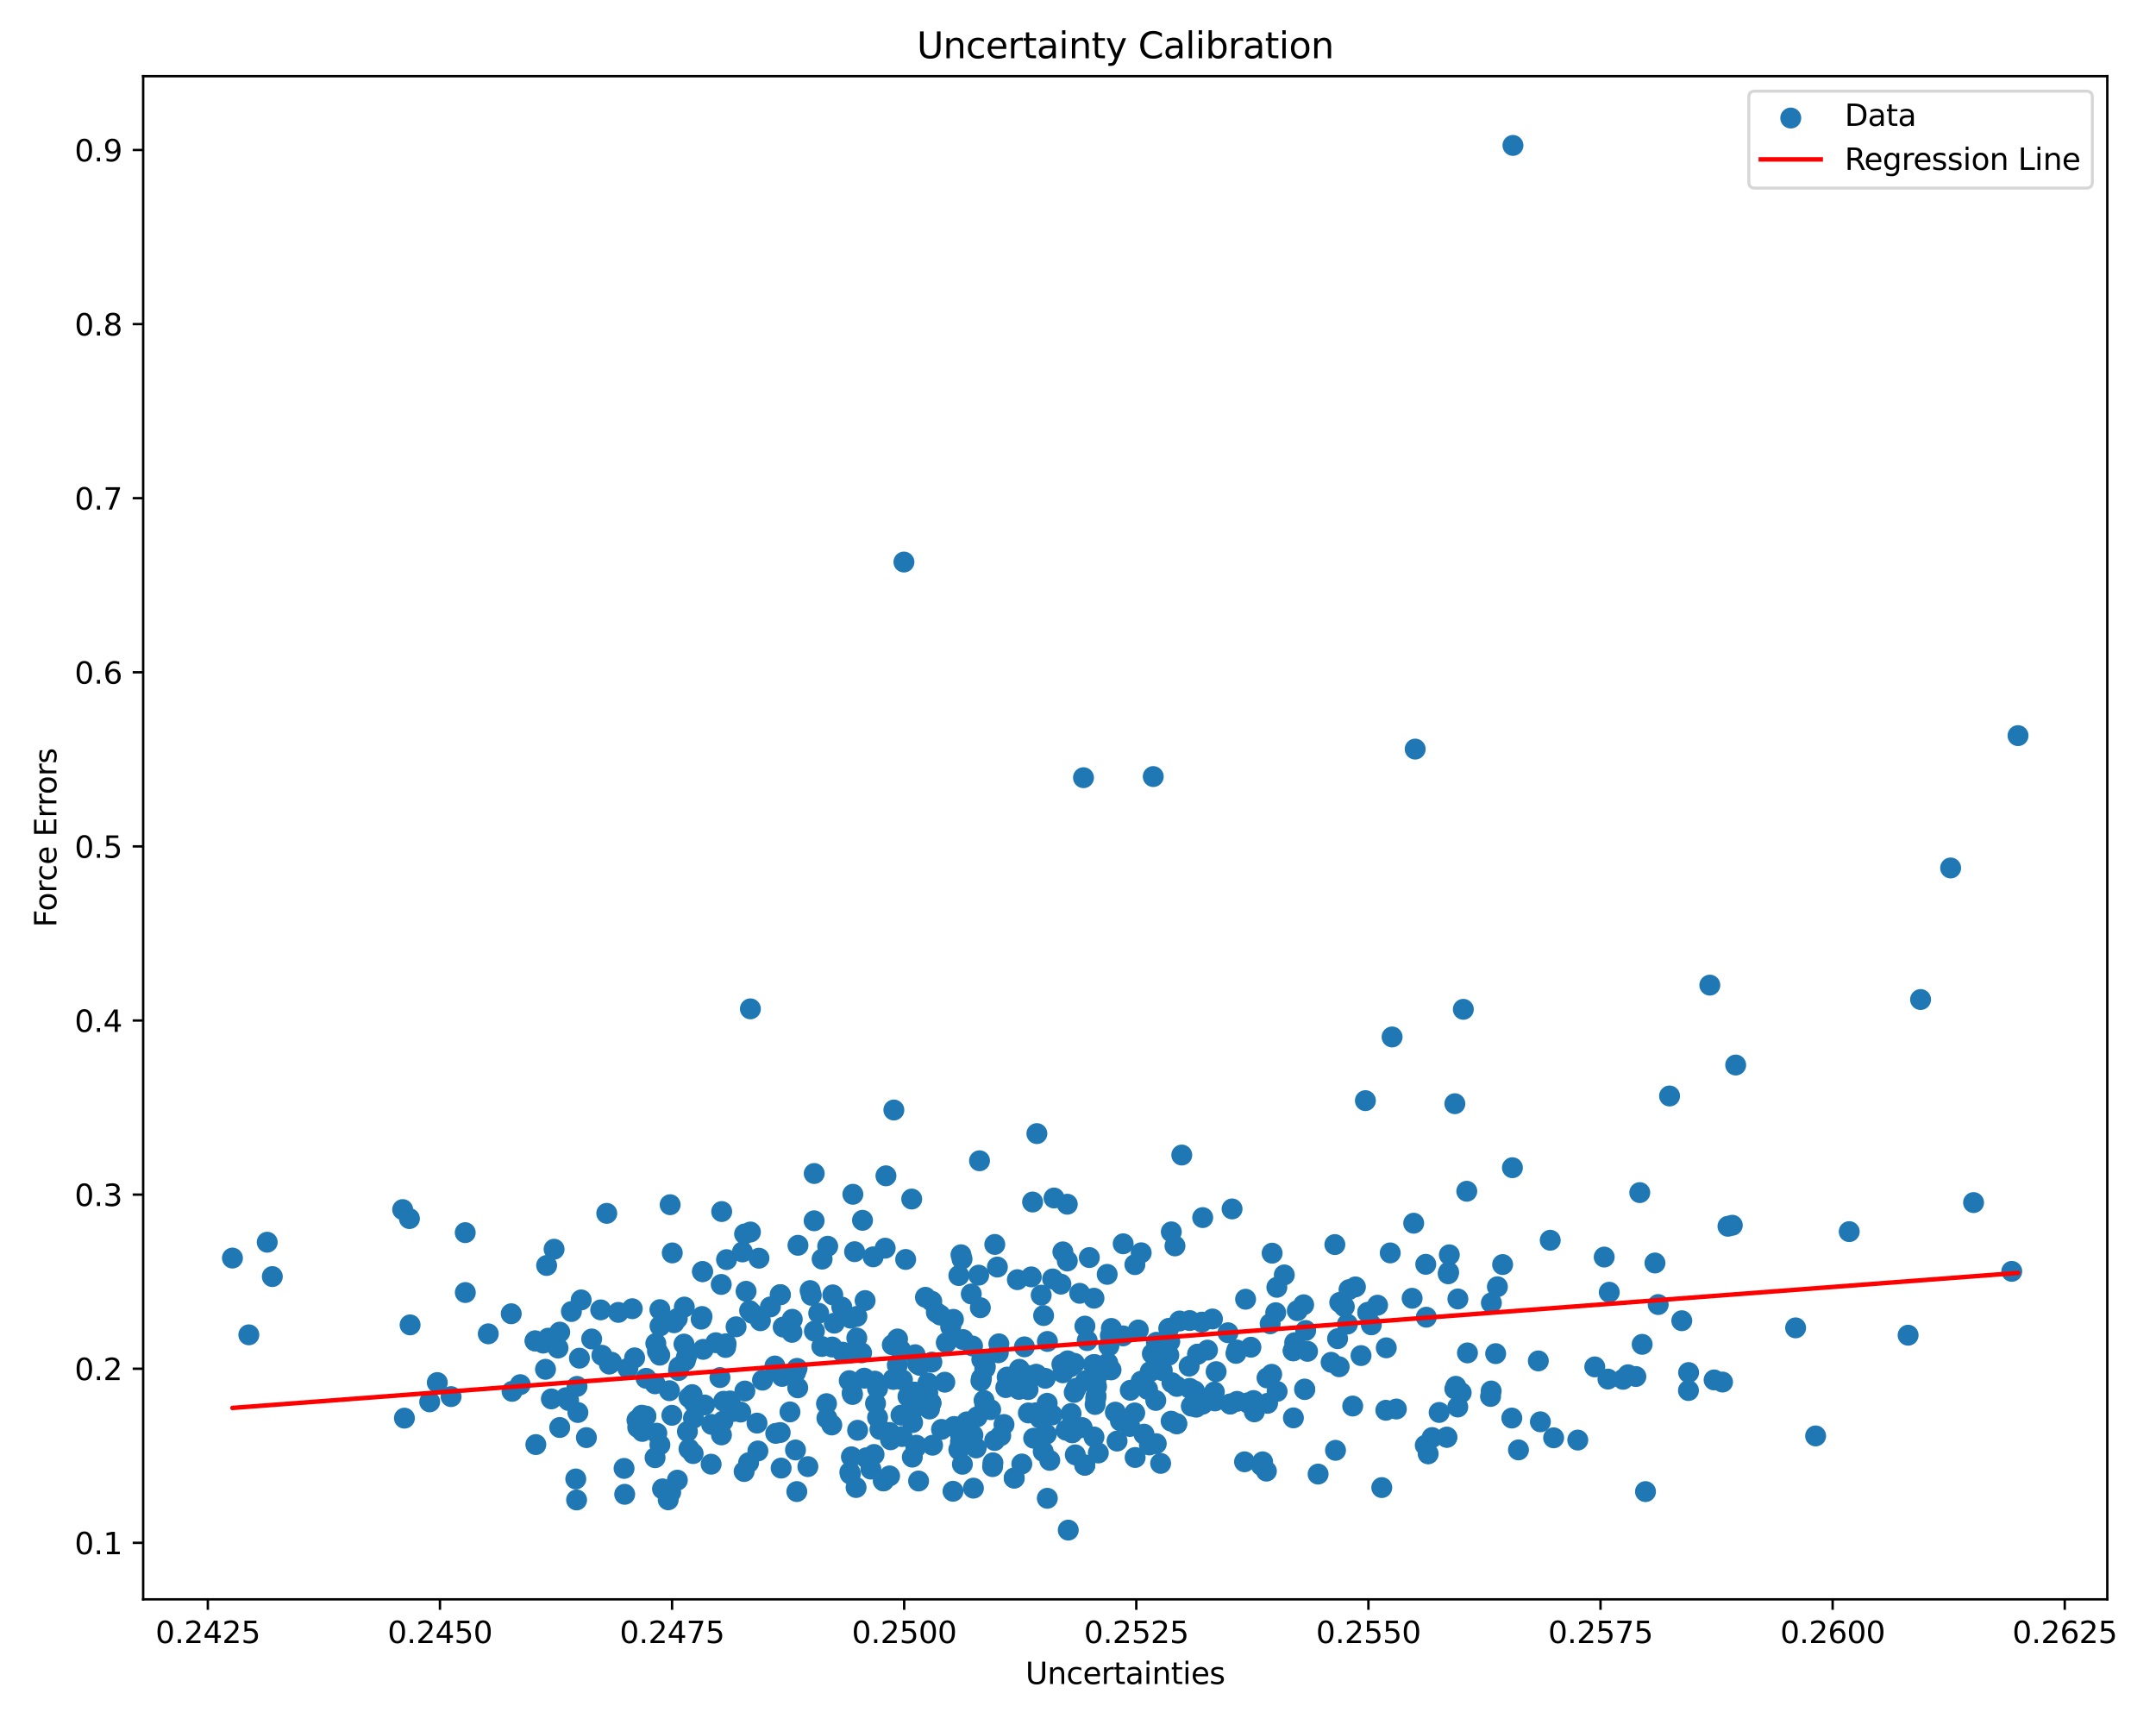 <?xml version="1.0" encoding="utf-8" standalone="no"?>
<!DOCTYPE svg PUBLIC "-//W3C//DTD SVG 1.1//EN"
  "http://www.w3.org/Graphics/SVG/1.1/DTD/svg11.dtd">
<svg xmlns:xlink="http://www.w3.org/1999/xlink" width="720pt" height="576pt" viewBox="0 0 720 576" xmlns="http://www.w3.org/2000/svg" version="1.1">
 <defs>
  <style type="text/css">*{stroke-linejoin: round; stroke-linecap: butt}</style>
 </defs>
 <g id="figure_1">
  <g id="patch_1">
   <path d="M 0 576 
L 720 576 
L 720 0 
L 0 0 
z
" style="fill: #ffffff"/>
  </g>
  <g id="axes_1">
   <g id="patch_2">
    <path d="M 47.81 534.04 
L 703.739 534.04 
L 703.739 25.44 
L 47.81 25.44 
z
" style="fill: #ffffff"/>
   </g>
   <g id="PathCollection_1">
    <defs>
     <path id="me9b8e6d594" d="M 0 3 
C 0.796 3 1.559 2.684 2.121 2.121 
C 2.684 1.559 3 0.796 3 0 
C 3 -0.796 2.684 -1.559 2.121 -2.121 
C 1.559 -2.684 0.796 -3 0 -3 
C -0.796 -3 -1.559 -2.684 -2.121 -2.121 
C -2.684 -1.559 -3 -0.796 -3 0 
C -3 0.796 -2.684 1.559 -2.121 2.121 
C -1.559 2.684 -0.796 3 0 3 
z
" style="stroke: #1f77b4"/>
    </defs>
    <g clip-path="url(#peab22c03cd)">
     <use xlink:href="#me9b8e6d594" x="333.572" y="448.722" style="fill: #1f77b4; stroke: #1f77b4"/>
     <use xlink:href="#me9b8e6d594" x="393.926" y="441.098" style="fill: #1f77b4; stroke: #1f77b4"/>
     <use xlink:href="#me9b8e6d594" x="354.614" y="455.564" style="fill: #1f77b4; stroke: #1f77b4"/>
     <use xlink:href="#me9b8e6d594" x="406.13" y="458.011" style="fill: #1f77b4; stroke: #1f77b4"/>
     <use xlink:href="#me9b8e6d594" x="264.481" y="444.887" style="fill: #1f77b4; stroke: #1f77b4"/>
     <use xlink:href="#me9b8e6d594" x="313.979" y="439.11" style="fill: #1f77b4; stroke: #1f77b4"/>
     <use xlink:href="#me9b8e6d594" x="391.162" y="411.336" style="fill: #1f77b4; stroke: #1f77b4"/>
     <use xlink:href="#me9b8e6d594" x="220.379" y="482.443" style="fill: #1f77b4; stroke: #1f77b4"/>
     <use xlink:href="#me9b8e6d594" x="356.428" y="421.058" style="fill: #1f77b4; stroke: #1f77b4"/>
     <use xlink:href="#me9b8e6d594" x="202.627" y="405.154" style="fill: #1f77b4; stroke: #1f77b4"/>
     <use xlink:href="#me9b8e6d594" x="263.811" y="471.463" style="fill: #1f77b4; stroke: #1f77b4"/>
     <use xlink:href="#me9b8e6d594" x="351.523" y="427.052" style="fill: #1f77b4; stroke: #1f77b4"/>
     <use xlink:href="#me9b8e6d594" x="366.786" y="485.17" style="fill: #1f77b4; stroke: #1f77b4"/>
     <use xlink:href="#me9b8e6d594" x="248.509" y="491.357" style="fill: #1f77b4; stroke: #1f77b4"/>
     <use xlink:href="#me9b8e6d594" x="343.425" y="471.8" style="fill: #1f77b4; stroke: #1f77b4"/>
     <use xlink:href="#me9b8e6d594" x="266.484" y="415.821" style="fill: #1f77b4; stroke: #1f77b4"/>
     <use xlink:href="#me9b8e6d594" x="242.628" y="420.609" style="fill: #1f77b4; stroke: #1f77b4"/>
     <use xlink:href="#me9b8e6d594" x="283.967" y="492.207" style="fill: #1f77b4; stroke: #1f77b4"/>
     <use xlink:href="#me9b8e6d594" x="310.896" y="468.483" style="fill: #1f77b4; stroke: #1f77b4"/>
     <use xlink:href="#me9b8e6d594" x="361.835" y="259.681" style="fill: #1f77b4; stroke: #1f77b4"/>
     <use xlink:href="#me9b8e6d594" x="397.841" y="469.523" style="fill: #1f77b4; stroke: #1f77b4"/>
     <use xlink:href="#me9b8e6d594" x="261.176" y="459.602" style="fill: #1f77b4; stroke: #1f77b4"/>
     <use xlink:href="#me9b8e6d594" x="215.674" y="472.869" style="fill: #1f77b4; stroke: #1f77b4"/>
     <use xlink:href="#me9b8e6d594" x="349.068" y="460.242" style="fill: #1f77b4; stroke: #1f77b4"/>
     <use xlink:href="#me9b8e6d594" x="204.225" y="454.865" style="fill: #1f77b4; stroke: #1f77b4"/>
     <use xlink:href="#me9b8e6d594" x="447.406" y="434.882" style="fill: #1f77b4; stroke: #1f77b4"/>
     <use xlink:href="#me9b8e6d594" x="362.27" y="489.21" style="fill: #1f77b4; stroke: #1f77b4"/>
     <use xlink:href="#me9b8e6d594" x="143.499" y="468.101" style="fill: #1f77b4; stroke: #1f77b4"/>
     <use xlink:href="#me9b8e6d594" x="365.913" y="466.993" style="fill: #1f77b4; stroke: #1f77b4"/>
     <use xlink:href="#me9b8e6d594" x="155.394" y="431.596" style="fill: #1f77b4; stroke: #1f77b4"/>
     <use xlink:href="#me9b8e6d594" x="298.317" y="460.564" style="fill: #1f77b4; stroke: #1f77b4"/>
     <use xlink:href="#me9b8e6d594" x="324.911" y="479.214" style="fill: #1f77b4; stroke: #1f77b4"/>
     <use xlink:href="#me9b8e6d594" x="486.822" y="469.812" style="fill: #1f77b4; stroke: #1f77b4"/>
     <use xlink:href="#me9b8e6d594" x="405.536" y="464.801" style="fill: #1f77b4; stroke: #1f77b4"/>
     <use xlink:href="#me9b8e6d594" x="182.175" y="457.227" style="fill: #1f77b4; stroke: #1f77b4"/>
     <use xlink:href="#me9b8e6d594" x="178.943" y="482.364" style="fill: #1f77b4; stroke: #1f77b4"/>
     <use xlink:href="#me9b8e6d594" x="231.757" y="468.367" style="fill: #1f77b4; stroke: #1f77b4"/>
     <use xlink:href="#me9b8e6d594" x="328.949" y="469.311" style="fill: #1f77b4; stroke: #1f77b4"/>
     <use xlink:href="#me9b8e6d594" x="480.61" y="471.635" style="fill: #1f77b4; stroke: #1f77b4"/>
     <use xlink:href="#me9b8e6d594" x="435.679" y="463.827" style="fill: #1f77b4; stroke: #1f77b4"/>
     <use xlink:href="#me9b8e6d594" x="173.75" y="462.354" style="fill: #1f77b4; stroke: #1f77b4"/>
     <use xlink:href="#me9b8e6d594" x="225.113" y="441.686" style="fill: #1f77b4; stroke: #1f77b4"/>
     <use xlink:href="#me9b8e6d594" x="297.989" y="449.059" style="fill: #1f77b4; stroke: #1f77b4"/>
     <use xlink:href="#me9b8e6d594" x="366.195" y="462.985" style="fill: #1f77b4; stroke: #1f77b4"/>
     <use xlink:href="#me9b8e6d594" x="478.26" y="480.02" style="fill: #1f77b4; stroke: #1f77b4"/>
     <use xlink:href="#me9b8e6d594" x="224.506" y="418.367" style="fill: #1f77b4; stroke: #1f77b4"/>
     <use xlink:href="#me9b8e6d594" x="265.655" y="484.164" style="fill: #1f77b4; stroke: #1f77b4"/>
     <use xlink:href="#me9b8e6d594" x="163.058" y="445.383" style="fill: #1f77b4; stroke: #1f77b4"/>
     <use xlink:href="#me9b8e6d594" x="340.266" y="463.933" style="fill: #1f77b4; stroke: #1f77b4"/>
     <use xlink:href="#me9b8e6d594" x="415.611" y="488.12" style="fill: #1f77b4; stroke: #1f77b4"/>
     <use xlink:href="#me9b8e6d594" x="432.361" y="448.342" style="fill: #1f77b4; stroke: #1f77b4"/>
     <use xlink:href="#me9b8e6d594" x="261.548" y="443.123" style="fill: #1f77b4; stroke: #1f77b4"/>
     <use xlink:href="#me9b8e6d594" x="192.985" y="471.648" style="fill: #1f77b4; stroke: #1f77b4"/>
     <use xlink:href="#me9b8e6d594" x="433.233" y="437.655" style="fill: #1f77b4; stroke: #1f77b4"/>
     <use xlink:href="#me9b8e6d594" x="393.008" y="462.942" style="fill: #1f77b4; stroke: #1f77b4"/>
     <use xlink:href="#me9b8e6d594" x="307.192" y="455.919" style="fill: #1f77b4; stroke: #1f77b4"/>
     <use xlink:href="#me9b8e6d594" x="325.995" y="483.485" style="fill: #1f77b4; stroke: #1f77b4"/>
     <use xlink:href="#me9b8e6d594" x="499.479" y="451.999" style="fill: #1f77b4; stroke: #1f77b4"/>
     <use xlink:href="#me9b8e6d594" x="370.302" y="449.446" style="fill: #1f77b4; stroke: #1f77b4"/>
     <use xlink:href="#me9b8e6d594" x="399.481" y="469.875" style="fill: #1f77b4; stroke: #1f77b4"/>
     <use xlink:href="#me9b8e6d594" x="487.966" y="465.038" style="fill: #1f77b4; stroke: #1f77b4"/>
     <use xlink:href="#me9b8e6d594" x="200.998" y="452.537" style="fill: #1f77b4; stroke: #1f77b4"/>
     <use xlink:href="#me9b8e6d594" x="358.073" y="478.399" style="fill: #1f77b4; stroke: #1f77b4"/>
     <use xlink:href="#me9b8e6d594" x="288.039" y="407.481" style="fill: #1f77b4; stroke: #1f77b4"/>
     <use xlink:href="#me9b8e6d594" x="334.201" y="479.374" style="fill: #1f77b4; stroke: #1f77b4"/>
     <use xlink:href="#me9b8e6d594" x="381.103" y="418.323" style="fill: #1f77b4; stroke: #1f77b4"/>
     <use xlink:href="#me9b8e6d594" x="283.803" y="491.586" style="fill: #1f77b4; stroke: #1f77b4"/>
     <use xlink:href="#me9b8e6d594" x="497.773" y="466.292" style="fill: #1f77b4; stroke: #1f77b4"/>
     <use xlink:href="#me9b8e6d594" x="356" y="477.568" style="fill: #1f77b4; stroke: #1f77b4"/>
     <use xlink:href="#me9b8e6d594" x="234.83" y="450.567" style="fill: #1f77b4; stroke: #1f77b4"/>
     <use xlink:href="#me9b8e6d594" x="365.951" y="460.803" style="fill: #1f77b4; stroke: #1f77b4"/>
     <use xlink:href="#me9b8e6d594" x="500.058" y="429.662" style="fill: #1f77b4; stroke: #1f77b4"/>
     <use xlink:href="#me9b8e6d594" x="288.61" y="460.193" style="fill: #1f77b4; stroke: #1f77b4"/>
     <use xlink:href="#me9b8e6d594" x="178.701" y="447.75" style="fill: #1f77b4; stroke: #1f77b4"/>
     <use xlink:href="#me9b8e6d594" x="295.023" y="494.477" style="fill: #1f77b4; stroke: #1f77b4"/>
     <use xlink:href="#me9b8e6d594" x="579.636" y="355.626" style="fill: #1f77b4; stroke: #1f77b4"/>
     <use xlink:href="#me9b8e6d594" x="298.317" y="460.564" style="fill: #1f77b4; stroke: #1f77b4"/>
     <use xlink:href="#me9b8e6d594" x="431.935" y="473.446" style="fill: #1f77b4; stroke: #1f77b4"/>
     <use xlink:href="#me9b8e6d594" x="345.199" y="480.237" style="fill: #1f77b4; stroke: #1f77b4"/>
     <use xlink:href="#me9b8e6d594" x="327.11" y="387.598" style="fill: #1f77b4; stroke: #1f77b4"/>
     <use xlink:href="#me9b8e6d594" x="472.604" y="250.133" style="fill: #1f77b4; stroke: #1f77b4"/>
     <use xlink:href="#me9b8e6d594" x="318.399" y="440.549" style="fill: #1f77b4; stroke: #1f77b4"/>
     <use xlink:href="#me9b8e6d594" x="354.934" y="458.398" style="fill: #1f77b4; stroke: #1f77b4"/>
     <use xlink:href="#me9b8e6d594" x="330.839" y="470.702" style="fill: #1f77b4; stroke: #1f77b4"/>
     <use xlink:href="#me9b8e6d594" x="234.611" y="424.605" style="fill: #1f77b4; stroke: #1f77b4"/>
     <use xlink:href="#me9b8e6d594" x="230.116" y="466.63" style="fill: #1f77b4; stroke: #1f77b4"/>
     <use xlink:href="#me9b8e6d594" x="322.863" y="474.78" style="fill: #1f77b4; stroke: #1f77b4"/>
     <use xlink:href="#me9b8e6d594" x="237.649" y="475.623" style="fill: #1f77b4; stroke: #1f77b4"/>
     <use xlink:href="#me9b8e6d594" x="410.858" y="468.81" style="fill: #1f77b4; stroke: #1f77b4"/>
     <use xlink:href="#me9b8e6d594" x="445.996" y="484.282" style="fill: #1f77b4; stroke: #1f77b4"/>
     <use xlink:href="#me9b8e6d594" x="369.959" y="455.149" style="fill: #1f77b4; stroke: #1f77b4"/>
     <use xlink:href="#me9b8e6d594" x="90.94" y="426.264" style="fill: #1f77b4; stroke: #1f77b4"/>
     <use xlink:href="#me9b8e6d594" x="483.168" y="479.916" style="fill: #1f77b4; stroke: #1f77b4"/>
     <use xlink:href="#me9b8e6d594" x="193.505" y="453.516" style="fill: #1f77b4; stroke: #1f77b4"/>
     <use xlink:href="#me9b8e6d594" x="517.703" y="414.136" style="fill: #1f77b4; stroke: #1f77b4"/>
     <use xlink:href="#me9b8e6d594" x="403.35" y="466.789" style="fill: #1f77b4; stroke: #1f77b4"/>
     <use xlink:href="#me9b8e6d594" x="332.167" y="481" style="fill: #1f77b4; stroke: #1f77b4"/>
     <use xlink:href="#me9b8e6d594" x="557.553" y="365.963" style="fill: #1f77b4; stroke: #1f77b4"/>
     <use xlink:href="#me9b8e6d594" x="276.413" y="416.137" style="fill: #1f77b4; stroke: #1f77b4"/>
     <use xlink:href="#me9b8e6d594" x="295.613" y="416.785" style="fill: #1f77b4; stroke: #1f77b4"/>
     <use xlink:href="#me9b8e6d594" x="318.256" y="497.953" style="fill: #1f77b4; stroke: #1f77b4"/>
     <use xlink:href="#me9b8e6d594" x="363.786" y="419.915" style="fill: #1f77b4; stroke: #1f77b4"/>
     <use xlink:href="#me9b8e6d594" x="77.625" y="420.084" style="fill: #1f77b4; stroke: #1f77b4"/>
     <use xlink:href="#me9b8e6d594" x="547.603" y="398.228" style="fill: #1f77b4; stroke: #1f77b4"/>
     <use xlink:href="#me9b8e6d594" x="219.01" y="448.602" style="fill: #1f77b4; stroke: #1f77b4"/>
     <use xlink:href="#me9b8e6d594" x="215.674" y="472.869" style="fill: #1f77b4; stroke: #1f77b4"/>
     <use xlink:href="#me9b8e6d594" x="417.743" y="449.855" style="fill: #1f77b4; stroke: #1f77b4"/>
     <use xlink:href="#me9b8e6d594" x="286.401" y="477.587" style="fill: #1f77b4; stroke: #1f77b4"/>
     <use xlink:href="#me9b8e6d594" x="338.698" y="493.541" style="fill: #1f77b4; stroke: #1f77b4"/>
     <use xlink:href="#me9b8e6d594" x="170.731" y="438.678" style="fill: #1f77b4; stroke: #1f77b4"/>
     <use xlink:href="#me9b8e6d594" x="344.398" y="426.369" style="fill: #1f77b4; stroke: #1f77b4"/>
     <use xlink:href="#me9b8e6d594" x="518.838" y="480.103" style="fill: #1f77b4; stroke: #1f77b4"/>
     <use xlink:href="#me9b8e6d594" x="324.363" y="432.072" style="fill: #1f77b4; stroke: #1f77b4"/>
     <use xlink:href="#me9b8e6d594" x="284.098" y="451.705" style="fill: #1f77b4; stroke: #1f77b4"/>
     <use xlink:href="#me9b8e6d594" x="190.822" y="437.935" style="fill: #1f77b4; stroke: #1f77b4"/>
     <use xlink:href="#me9b8e6d594" x="341.237" y="488.848" style="fill: #1f77b4; stroke: #1f77b4"/>
     <use xlink:href="#me9b8e6d594" x="351.997" y="400.03" style="fill: #1f77b4; stroke: #1f77b4"/>
     <use xlink:href="#me9b8e6d594" x="505.074" y="389.915" style="fill: #1f77b4; stroke: #1f77b4"/>
     <use xlink:href="#me9b8e6d594" x="464.273" y="418.364" style="fill: #1f77b4; stroke: #1f77b4"/>
     <use xlink:href="#me9b8e6d594" x="309.83" y="465.075" style="fill: #1f77b4; stroke: #1f77b4"/>
     <use xlink:href="#me9b8e6d594" x="386.229" y="456.555" style="fill: #1f77b4; stroke: #1f77b4"/>
     <use xlink:href="#me9b8e6d594" x="392.383" y="416.028" style="fill: #1f77b4; stroke: #1f77b4"/>
     <use xlink:href="#me9b8e6d594" x="659.077" y="401.557" style="fill: #1f77b4; stroke: #1f77b4"/>
     <use xlink:href="#me9b8e6d594" x="359.095" y="485.789" style="fill: #1f77b4; stroke: #1f77b4"/>
     <use xlink:href="#me9b8e6d594" x="571.002" y="328.949" style="fill: #1f77b4; stroke: #1f77b4"/>
     <use xlink:href="#me9b8e6d594" x="220.331" y="452.514" style="fill: #1f77b4; stroke: #1f77b4"/>
     <use xlink:href="#me9b8e6d594" x="561.63" y="441.008" style="fill: #1f77b4; stroke: #1f77b4"/>
     <use xlink:href="#me9b8e6d594" x="146.034" y="461.656" style="fill: #1f77b4; stroke: #1f77b4"/>
     <use xlink:href="#me9b8e6d594" x="366.025" y="466.097" style="fill: #1f77b4; stroke: #1f77b4"/>
     <use xlink:href="#me9b8e6d594" x="301.237" y="479.68" style="fill: #1f77b4; stroke: #1f77b4"/>
     <use xlink:href="#me9b8e6d594" x="371.032" y="457.422" style="fill: #1f77b4; stroke: #1f77b4"/>
     <use xlink:href="#me9b8e6d594" x="356.745" y="510.922" style="fill: #1f77b4; stroke: #1f77b4"/>
     <use xlink:href="#me9b8e6d594" x="310.411" y="470.49" style="fill: #1f77b4; stroke: #1f77b4"/>
     <use xlink:href="#me9b8e6d594" x="357.34" y="456.457" style="fill: #1f77b4; stroke: #1f77b4"/>
     <use xlink:href="#me9b8e6d594" x="300.884" y="472.538" style="fill: #1f77b4; stroke: #1f77b4"/>
     <use xlink:href="#me9b8e6d594" x="422.914" y="491.229" style="fill: #1f77b4; stroke: #1f77b4"/>
     <use xlink:href="#me9b8e6d594" x="321.391" y="488.936" style="fill: #1f77b4; stroke: #1f77b4"/>
     <use xlink:href="#me9b8e6d594" x="260.556" y="478.343" style="fill: #1f77b4; stroke: #1f77b4"/>
     <use xlink:href="#me9b8e6d594" x="291.893" y="485.671" style="fill: #1f77b4; stroke: #1f77b4"/>
     <use xlink:href="#me9b8e6d594" x="309.883" y="461.774" style="fill: #1f77b4; stroke: #1f77b4"/>
     <use xlink:href="#me9b8e6d594" x="257.276" y="436.392" style="fill: #1f77b4; stroke: #1f77b4"/>
     <use xlink:href="#me9b8e6d594" x="349.707" y="468.582" style="fill: #1f77b4; stroke: #1f77b4"/>
     <use xlink:href="#me9b8e6d594" x="260.582" y="432.326" style="fill: #1f77b4; stroke: #1f77b4"/>
     <use xlink:href="#me9b8e6d594" x="426.408" y="429.851" style="fill: #1f77b4; stroke: #1f77b4"/>
     <use xlink:href="#me9b8e6d594" x="171.008" y="464.593" style="fill: #1f77b4; stroke: #1f77b4"/>
     <use xlink:href="#me9b8e6d594" x="421.658" y="488.128" style="fill: #1f77b4; stroke: #1f77b4"/>
     <use xlink:href="#me9b8e6d594" x="293.065" y="463.631" style="fill: #1f77b4; stroke: #1f77b4"/>
     <use xlink:href="#me9b8e6d594" x="321.275" y="420.424" style="fill: #1f77b4; stroke: #1f77b4"/>
     <use xlink:href="#me9b8e6d594" x="241.431" y="474.538" style="fill: #1f77b4; stroke: #1f77b4"/>
     <use xlink:href="#me9b8e6d594" x="226.205" y="494.244" style="fill: #1f77b4; stroke: #1f77b4"/>
     <use xlink:href="#me9b8e6d594" x="671.828" y="424.525" style="fill: #1f77b4; stroke: #1f77b4"/>
     <use xlink:href="#me9b8e6d594" x="381.073" y="461.204" style="fill: #1f77b4; stroke: #1f77b4"/>
     <use xlink:href="#me9b8e6d594" x="416.679" y="468.434" style="fill: #1f77b4; stroke: #1f77b4"/>
     <use xlink:href="#me9b8e6d594" x="348.386" y="484.673" style="fill: #1f77b4; stroke: #1f77b4"/>
     <use xlink:href="#me9b8e6d594" x="490.064" y="451.752" style="fill: #1f77b4; stroke: #1f77b4"/>
     <use xlink:href="#me9b8e6d594" x="277.777" y="475.818" style="fill: #1f77b4; stroke: #1f77b4"/>
     <use xlink:href="#me9b8e6d594" x="384.118" y="458" style="fill: #1f77b4; stroke: #1f77b4"/>
     <use xlink:href="#me9b8e6d594" x="228.419" y="448.804" style="fill: #1f77b4; stroke: #1f77b4"/>
     <use xlink:href="#me9b8e6d594" x="253.94" y="441.016" style="fill: #1f77b4; stroke: #1f77b4"/>
     <use xlink:href="#me9b8e6d594" x="252.803" y="475.201" style="fill: #1f77b4; stroke: #1f77b4"/>
     <use xlink:href="#me9b8e6d594" x="329.062" y="456.388" style="fill: #1f77b4; stroke: #1f77b4"/>
     <use xlink:href="#me9b8e6d594" x="476.312" y="439.834" style="fill: #1f77b4; stroke: #1f77b4"/>
     <use xlink:href="#me9b8e6d594" x="229.267" y="453.035" style="fill: #1f77b4; stroke: #1f77b4"/>
     <use xlink:href="#me9b8e6d594" x="245.813" y="443.038" style="fill: #1f77b4; stroke: #1f77b4"/>
     <use xlink:href="#me9b8e6d594" x="354.948" y="418.016" style="fill: #1f77b4; stroke: #1f77b4"/>
     <use xlink:href="#me9b8e6d594" x="375.055" y="446.066" style="fill: #1f77b4; stroke: #1f77b4"/>
     <use xlink:href="#me9b8e6d594" x="454.517" y="452.647" style="fill: #1f77b4; stroke: #1f77b4"/>
     <use xlink:href="#me9b8e6d594" x="343.173" y="459.287" style="fill: #1f77b4; stroke: #1f77b4"/>
     <use xlink:href="#me9b8e6d594" x="483.632" y="425.34" style="fill: #1f77b4; stroke: #1f77b4"/>
     <use xlink:href="#me9b8e6d594" x="673.924" y="245.636" style="fill: #1f77b4; stroke: #1f77b4"/>
     <use xlink:href="#me9b8e6d594" x="247.361" y="471.505" style="fill: #1f77b4; stroke: #1f77b4"/>
     <use xlink:href="#me9b8e6d594" x="289.257" y="486.782" style="fill: #1f77b4; stroke: #1f77b4"/>
     <use xlink:href="#me9b8e6d594" x="532.578" y="456.426" style="fill: #1f77b4; stroke: #1f77b4"/>
     <use xlink:href="#me9b8e6d594" x="377.454" y="464.241" style="fill: #1f77b4; stroke: #1f77b4"/>
     <use xlink:href="#me9b8e6d594" x="306.407" y="469.234" style="fill: #1f77b4; stroke: #1f77b4"/>
     <use xlink:href="#me9b8e6d594" x="203.47" y="455.492" style="fill: #1f77b4; stroke: #1f77b4"/>
     <use xlink:href="#me9b8e6d594" x="331.599" y="488.444" style="fill: #1f77b4; stroke: #1f77b4"/>
     <use xlink:href="#me9b8e6d594" x="365.583" y="455.64" style="fill: #1f77b4; stroke: #1f77b4"/>
     <use xlink:href="#me9b8e6d594" x="325.077" y="496.911" style="fill: #1f77b4; stroke: #1f77b4"/>
     <use xlink:href="#me9b8e6d594" x="223.15" y="500.811" style="fill: #1f77b4; stroke: #1f77b4"/>
     <use xlink:href="#me9b8e6d594" x="339.747" y="427.301" style="fill: #1f77b4; stroke: #1f77b4"/>
     <use xlink:href="#me9b8e6d594" x="390.307" y="443.558" style="fill: #1f77b4; stroke: #1f77b4"/>
     <use xlink:href="#me9b8e6d594" x="358.073" y="478.399" style="fill: #1f77b4; stroke: #1f77b4"/>
     <use xlink:href="#me9b8e6d594" x="456.77" y="438.234" style="fill: #1f77b4; stroke: #1f77b4"/>
     <use xlink:href="#me9b8e6d594" x="446.691" y="446.998" style="fill: #1f77b4; stroke: #1f77b4"/>
     <use xlink:href="#me9b8e6d594" x="189.883" y="467.647" style="fill: #1f77b4; stroke: #1f77b4"/>
     <use xlink:href="#me9b8e6d594" x="258.785" y="456.125" style="fill: #1f77b4; stroke: #1f77b4"/>
     <use xlink:href="#me9b8e6d594" x="484.004" y="418.993" style="fill: #1f77b4; stroke: #1f77b4"/>
     <use xlink:href="#me9b8e6d594" x="266.181" y="456.915" style="fill: #1f77b4; stroke: #1f77b4"/>
     <use xlink:href="#me9b8e6d594" x="483.773" y="424.78" style="fill: #1f77b4; stroke: #1f77b4"/>
     <use xlink:href="#me9b8e6d594" x="365.341" y="433.493" style="fill: #1f77b4; stroke: #1f77b4"/>
     <use xlink:href="#me9b8e6d594" x="214.286" y="472.561" style="fill: #1f77b4; stroke: #1f77b4"/>
     <use xlink:href="#me9b8e6d594" x="461.448" y="496.722" style="fill: #1f77b4; stroke: #1f77b4"/>
     <use xlink:href="#me9b8e6d594" x="370.804" y="445.935" style="fill: #1f77b4; stroke: #1f77b4"/>
     <use xlink:href="#me9b8e6d594" x="302.446" y="420.552" style="fill: #1f77b4; stroke: #1f77b4"/>
     <use xlink:href="#me9b8e6d594" x="320.641" y="478.805" style="fill: #1f77b4; stroke: #1f77b4"/>
     <use xlink:href="#me9b8e6d594" x="349.421" y="478.902" style="fill: #1f77b4; stroke: #1f77b4"/>
     <use xlink:href="#me9b8e6d594" x="192.555" y="500.852" style="fill: #1f77b4; stroke: #1f77b4"/>
     <use xlink:href="#me9b8e6d594" x="348.511" y="439.287" style="fill: #1f77b4; stroke: #1f77b4"/>
     <use xlink:href="#me9b8e6d594" x="397.117" y="456.172" style="fill: #1f77b4; stroke: #1f77b4"/>
     <use xlink:href="#me9b8e6d594" x="365.121" y="455.688" style="fill: #1f77b4; stroke: #1f77b4"/>
     <use xlink:href="#me9b8e6d594" x="212.714" y="474.185" style="fill: #1f77b4; stroke: #1f77b4"/>
     <use xlink:href="#me9b8e6d594" x="606.33" y="479.476" style="fill: #1f77b4; stroke: #1f77b4"/>
     <use xlink:href="#me9b8e6d594" x="483.168" y="479.916" style="fill: #1f77b4; stroke: #1f77b4"/>
     <use xlink:href="#me9b8e6d594" x="462.801" y="470.909" style="fill: #1f77b4; stroke: #1f77b4"/>
     <use xlink:href="#me9b8e6d594" x="297.088" y="478.312" style="fill: #1f77b4; stroke: #1f77b4"/>
     <use xlink:href="#me9b8e6d594" x="283.61" y="461.017" style="fill: #1f77b4; stroke: #1f77b4"/>
     <use xlink:href="#me9b8e6d594" x="514.416" y="474.764" style="fill: #1f77b4; stroke: #1f77b4"/>
     <use xlink:href="#me9b8e6d594" x="447.217" y="456.378" style="fill: #1f77b4; stroke: #1f77b4"/>
     <use xlink:href="#me9b8e6d594" x="367.547" y="457.239" style="fill: #1f77b4; stroke: #1f77b4"/>
     <use xlink:href="#me9b8e6d594" x="457.96" y="442.381" style="fill: #1f77b4; stroke: #1f77b4"/>
     <use xlink:href="#me9b8e6d594" x="276.013" y="468.699" style="fill: #1f77b4; stroke: #1f77b4"/>
     <use xlink:href="#me9b8e6d594" x="360.572" y="431.857" style="fill: #1f77b4; stroke: #1f77b4"/>
     <use xlink:href="#me9b8e6d594" x="231.135" y="465.68" style="fill: #1f77b4; stroke: #1f77b4"/>
     <use xlink:href="#me9b8e6d594" x="318.615" y="476.322" style="fill: #1f77b4; stroke: #1f77b4"/>
     <use xlink:href="#me9b8e6d594" x="316.01" y="448.329" style="fill: #1f77b4; stroke: #1f77b4"/>
     <use xlink:href="#me9b8e6d594" x="356.553" y="454.399" style="fill: #1f77b4; stroke: #1f77b4"/>
     <use xlink:href="#me9b8e6d594" x="195.831" y="480.04" style="fill: #1f77b4; stroke: #1f77b4"/>
     <use xlink:href="#me9b8e6d594" x="411.45" y="403.681" style="fill: #1f77b4; stroke: #1f77b4"/>
     <use xlink:href="#me9b8e6d594" x="214.496" y="477.971" style="fill: #1f77b4; stroke: #1f77b4"/>
     <use xlink:href="#me9b8e6d594" x="563.864" y="464.319" style="fill: #1f77b4; stroke: #1f77b4"/>
     <use xlink:href="#me9b8e6d594" x="401.6" y="468.881" style="fill: #1f77b4; stroke: #1f77b4"/>
     <use xlink:href="#me9b8e6d594" x="637.218" y="445.843" style="fill: #1f77b4; stroke: #1f77b4"/>
     <use xlink:href="#me9b8e6d594" x="240.857" y="428.895" style="fill: #1f77b4; stroke: #1f77b4"/>
     <use xlink:href="#me9b8e6d594" x="278.614" y="441.824" style="fill: #1f77b4; stroke: #1f77b4"/>
     <use xlink:href="#me9b8e6d594" x="136.951" y="442.395" style="fill: #1f77b4; stroke: #1f77b4"/>
     <use xlink:href="#me9b8e6d594" x="309.052" y="433.189" style="fill: #1f77b4; stroke: #1f77b4"/>
     <use xlink:href="#me9b8e6d594" x="240.925" y="479.135" style="fill: #1f77b4; stroke: #1f77b4"/>
     <use xlink:href="#me9b8e6d594" x="552.676" y="421.729" style="fill: #1f77b4; stroke: #1f77b4"/>
     <use xlink:href="#me9b8e6d594" x="311.205" y="454.825" style="fill: #1f77b4; stroke: #1f77b4"/>
     <use xlink:href="#me9b8e6d594" x="563.918" y="458.311" style="fill: #1f77b4; stroke: #1f77b4"/>
     <use xlink:href="#me9b8e6d594" x="292.154" y="461.176" style="fill: #1f77b4; stroke: #1f77b4"/>
     <use xlink:href="#me9b8e6d594" x="651.418" y="289.829" style="fill: #1f77b4; stroke: #1f77b4"/>
     <use xlink:href="#me9b8e6d594" x="250.001" y="488.417" style="fill: #1f77b4; stroke: #1f77b4"/>
     <use xlink:href="#me9b8e6d594" x="505.254" y="48.558" style="fill: #1f77b4; stroke: #1f77b4"/>
     <use xlink:href="#me9b8e6d594" x="295.863" y="392.621" style="fill: #1f77b4; stroke: #1f77b4"/>
     <use xlink:href="#me9b8e6d594" x="472.105" y="408.447" style="fill: #1f77b4; stroke: #1f77b4"/>
     <use xlink:href="#me9b8e6d594" x="357.76" y="456.059" style="fill: #1f77b4; stroke: #1f77b4"/>
     <use xlink:href="#me9b8e6d594" x="299.74" y="447.096" style="fill: #1f77b4; stroke: #1f77b4"/>
     <use xlink:href="#me9b8e6d594" x="219.346" y="478.563" style="fill: #1f77b4; stroke: #1f77b4"/>
     <use xlink:href="#me9b8e6d594" x="212.971" y="476.62" style="fill: #1f77b4; stroke: #1f77b4"/>
     <use xlink:href="#me9b8e6d594" x="220.415" y="442.762" style="fill: #1f77b4; stroke: #1f77b4"/>
     <use xlink:href="#me9b8e6d594" x="338.697" y="493.541" style="fill: #1f77b4; stroke: #1f77b4"/>
     <use xlink:href="#me9b8e6d594" x="155.361" y="411.595" style="fill: #1f77b4; stroke: #1f77b4"/>
     <use xlink:href="#me9b8e6d594" x="241.67" y="467.901" style="fill: #1f77b4; stroke: #1f77b4"/>
     <use xlink:href="#me9b8e6d594" x="206.501" y="438.221" style="fill: #1f77b4; stroke: #1f77b4"/>
     <use xlink:href="#me9b8e6d594" x="242.311" y="449.941" style="fill: #1f77b4; stroke: #1f77b4"/>
     <use xlink:href="#me9b8e6d594" x="306.767" y="494.532" style="fill: #1f77b4; stroke: #1f77b4"/>
     <use xlink:href="#me9b8e6d594" x="404.906" y="440.421" style="fill: #1f77b4; stroke: #1f77b4"/>
     <use xlink:href="#me9b8e6d594" x="305.616" y="452.356" style="fill: #1f77b4; stroke: #1f77b4"/>
     <use xlink:href="#me9b8e6d594" x="373.044" y="481.194" style="fill: #1f77b4; stroke: #1f77b4"/>
     <use xlink:href="#me9b8e6d594" x="357.688" y="471.986" style="fill: #1f77b4; stroke: #1f77b4"/>
     <use xlink:href="#me9b8e6d594" x="369.745" y="425.526" style="fill: #1f77b4; stroke: #1f77b4"/>
     <use xlink:href="#me9b8e6d594" x="358.823" y="455.236" style="fill: #1f77b4; stroke: #1f77b4"/>
     <use xlink:href="#me9b8e6d594" x="497.974" y="464.478" style="fill: #1f77b4; stroke: #1f77b4"/>
     <use xlink:href="#me9b8e6d594" x="192.688" y="462.941" style="fill: #1f77b4; stroke: #1f77b4"/>
     <use xlink:href="#me9b8e6d594" x="542.024" y="460.569" style="fill: #1f77b4; stroke: #1f77b4"/>
     <use xlink:href="#me9b8e6d594" x="327.39" y="436.659" style="fill: #1f77b4; stroke: #1f77b4"/>
     <use xlink:href="#me9b8e6d594" x="498.049" y="435.046" style="fill: #1f77b4; stroke: #1f77b4"/>
     <use xlink:href="#me9b8e6d594" x="298.506" y="370.648" style="fill: #1f77b4; stroke: #1f77b4"/>
     <use xlink:href="#me9b8e6d594" x="537.421" y="431.493" style="fill: #1f77b4; stroke: #1f77b4"/>
     <use xlink:href="#me9b8e6d594" x="388.151" y="457.649" style="fill: #1f77b4; stroke: #1f77b4"/>
     <use xlink:href="#me9b8e6d594" x="286.13" y="446.767" style="fill: #1f77b4; stroke: #1f77b4"/>
     <use xlink:href="#me9b8e6d594" x="397.287" y="440.948" style="fill: #1f77b4; stroke: #1f77b4"/>
     <use xlink:href="#me9b8e6d594" x="218.764" y="486.748" style="fill: #1f77b4; stroke: #1f77b4"/>
     <use xlink:href="#me9b8e6d594" x="486.17" y="462.904" style="fill: #1f77b4; stroke: #1f77b4"/>
     <use xlink:href="#me9b8e6d594" x="513.728" y="454.428" style="fill: #1f77b4; stroke: #1f77b4"/>
     <use xlink:href="#me9b8e6d594" x="462.951" y="450.058" style="fill: #1f77b4; stroke: #1f77b4"/>
     <use xlink:href="#me9b8e6d594" x="386.139" y="482.057" style="fill: #1f77b4; stroke: #1f77b4"/>
     <use xlink:href="#me9b8e6d594" x="293.854" y="477.312" style="fill: #1f77b4; stroke: #1f77b4"/>
     <use xlink:href="#me9b8e6d594" x="365.712" y="468.976" style="fill: #1f77b4; stroke: #1f77b4"/>
     <use xlink:href="#me9b8e6d594" x="311.434" y="482.579" style="fill: #1f77b4; stroke: #1f77b4"/>
     <use xlink:href="#me9b8e6d594" x="357.913" y="476.369" style="fill: #1f77b4; stroke: #1f77b4"/>
     <use xlink:href="#me9b8e6d594" x="223.977" y="498.308" style="fill: #1f77b4; stroke: #1f77b4"/>
     <use xlink:href="#me9b8e6d594" x="347.353" y="473.605" style="fill: #1f77b4; stroke: #1f77b4"/>
     <use xlink:href="#me9b8e6d594" x="347.711" y="432.473" style="fill: #1f77b4; stroke: #1f77b4"/>
     <use xlink:href="#me9b8e6d594" x="284.819" y="398.788" style="fill: #1f77b4; stroke: #1f77b4"/>
     <use xlink:href="#me9b8e6d594" x="306.017" y="482.566" style="fill: #1f77b4; stroke: #1f77b4"/>
     <use xlink:href="#me9b8e6d594" x="335.888" y="463.335" style="fill: #1f77b4; stroke: #1f77b4"/>
     <use xlink:href="#me9b8e6d594" x="426.497" y="464.615" style="fill: #1f77b4; stroke: #1f77b4"/>
     <use xlink:href="#me9b8e6d594" x="346.308" y="459.089" style="fill: #1f77b4; stroke: #1f77b4"/>
     <use xlink:href="#me9b8e6d594" x="362.27" y="489.21" style="fill: #1f77b4; stroke: #1f77b4"/>
     <use xlink:href="#me9b8e6d594" x="535.728" y="419.749" style="fill: #1f77b4; stroke: #1f77b4"/>
     <use xlink:href="#me9b8e6d594" x="234.162" y="440.491" style="fill: #1f77b4; stroke: #1f77b4"/>
     <use xlink:href="#me9b8e6d594" x="575.246" y="461.488" style="fill: #1f77b4; stroke: #1f77b4"/>
     <use xlink:href="#me9b8e6d594" x="317.476" y="442.999" style="fill: #1f77b4; stroke: #1f77b4"/>
     <use xlink:href="#me9b8e6d594" x="383.835" y="482.492" style="fill: #1f77b4; stroke: #1f77b4"/>
     <use xlink:href="#me9b8e6d594" x="351.365" y="472.483" style="fill: #1f77b4; stroke: #1f77b4"/>
     <use xlink:href="#me9b8e6d594" x="451.741" y="469.495" style="fill: #1f77b4; stroke: #1f77b4"/>
     <use xlink:href="#me9b8e6d594" x="392.977" y="475.404" style="fill: #1f77b4; stroke: #1f77b4"/>
     <use xlink:href="#me9b8e6d594" x="350.572" y="487.637" style="fill: #1f77b4; stroke: #1f77b4"/>
     <use xlink:href="#me9b8e6d594" x="374.157" y="474.439" style="fill: #1f77b4; stroke: #1f77b4"/>
     <use xlink:href="#me9b8e6d594" x="328.628" y="467.63" style="fill: #1f77b4; stroke: #1f77b4"/>
     <use xlink:href="#me9b8e6d594" x="536.98" y="460.498" style="fill: #1f77b4; stroke: #1f77b4"/>
     <use xlink:href="#me9b8e6d594" x="306.472" y="455.49" style="fill: #1f77b4; stroke: #1f77b4"/>
     <use xlink:href="#me9b8e6d594" x="281.116" y="436.45" style="fill: #1f77b4; stroke: #1f77b4"/>
     <use xlink:href="#me9b8e6d594" x="450.51" y="430.625" style="fill: #1f77b4; stroke: #1f77b4"/>
     <use xlink:href="#me9b8e6d594" x="362.307" y="442.805" style="fill: #1f77b4; stroke: #1f77b4"/>
     <use xlink:href="#me9b8e6d594" x="344.837" y="401.367" style="fill: #1f77b4; stroke: #1f77b4"/>
     <use xlink:href="#me9b8e6d594" x="476.941" y="485.462" style="fill: #1f77b4; stroke: #1f77b4"/>
     <use xlink:href="#me9b8e6d594" x="390.65" y="447.944" style="fill: #1f77b4; stroke: #1f77b4"/>
     <use xlink:href="#me9b8e6d594" x="265.663" y="458.305" style="fill: #1f77b4; stroke: #1f77b4"/>
     <use xlink:href="#me9b8e6d594" x="186.925" y="444.815" style="fill: #1f77b4; stroke: #1f77b4"/>
     <use xlink:href="#me9b8e6d594" x="271.878" y="407.64" style="fill: #1f77b4; stroke: #1f77b4"/>
     <use xlink:href="#me9b8e6d594" x="281.423" y="451.507" style="fill: #1f77b4; stroke: #1f77b4"/>
     <use xlink:href="#me9b8e6d594" x="390.326" y="452.505" style="fill: #1f77b4; stroke: #1f77b4"/>
     <use xlink:href="#me9b8e6d594" x="423.131" y="460.114" style="fill: #1f77b4; stroke: #1f77b4"/>
     <use xlink:href="#me9b8e6d594" x="243.815" y="467.796" style="fill: #1f77b4; stroke: #1f77b4"/>
     <use xlink:href="#me9b8e6d594" x="270.536" y="430.944" style="fill: #1f77b4; stroke: #1f77b4"/>
     <use xlink:href="#me9b8e6d594" x="276.148" y="473.564" style="fill: #1f77b4; stroke: #1f77b4"/>
     <use xlink:href="#me9b8e6d594" x="182.547" y="422.56" style="fill: #1f77b4; stroke: #1f77b4"/>
     <use xlink:href="#me9b8e6d594" x="380.135" y="444.096" style="fill: #1f77b4; stroke: #1f77b4"/>
     <use xlink:href="#me9b8e6d594" x="89.235" y="414.791" style="fill: #1f77b4; stroke: #1f77b4"/>
     <use xlink:href="#me9b8e6d594" x="291.593" y="419.683" style="fill: #1f77b4; stroke: #1f77b4"/>
     <use xlink:href="#me9b8e6d594" x="440.186" y="492.217" style="fill: #1f77b4; stroke: #1f77b4"/>
     <use xlink:href="#me9b8e6d594" x="194.083" y="434.06" style="fill: #1f77b4; stroke: #1f77b4"/>
     <use xlink:href="#me9b8e6d594" x="209.673" y="456.896" style="fill: #1f77b4; stroke: #1f77b4"/>
     <use xlink:href="#me9b8e6d594" x="349.785" y="447.929" style="fill: #1f77b4; stroke: #1f77b4"/>
     <use xlink:href="#me9b8e6d594" x="292.382" y="468.632" style="fill: #1f77b4; stroke: #1f77b4"/>
     <use xlink:href="#me9b8e6d594" x="312.697" y="438.228" style="fill: #1f77b4; stroke: #1f77b4"/>
     <use xlink:href="#me9b8e6d594" x="424.171" y="442.031" style="fill: #1f77b4; stroke: #1f77b4"/>
     <use xlink:href="#me9b8e6d594" x="379.084" y="486.673" style="fill: #1f77b4; stroke: #1f77b4"/>
     <use xlink:href="#me9b8e6d594" x="391.1" y="474.547" style="fill: #1f77b4; stroke: #1f77b4"/>
     <use xlink:href="#me9b8e6d594" x="285.892" y="496.7" style="fill: #1f77b4; stroke: #1f77b4"/>
     <use xlink:href="#me9b8e6d594" x="231.591" y="473.556" style="fill: #1f77b4; stroke: #1f77b4"/>
     <use xlink:href="#me9b8e6d594" x="228.873" y="454.364" style="fill: #1f77b4; stroke: #1f77b4"/>
     <use xlink:href="#me9b8e6d594" x="346.028" y="458.868" style="fill: #1f77b4; stroke: #1f77b4"/>
     <use xlink:href="#me9b8e6d594" x="392.977" y="475.404" style="fill: #1f77b4; stroke: #1f77b4"/>
     <use xlink:href="#me9b8e6d594" x="184.132" y="467.108" style="fill: #1f77b4; stroke: #1f77b4"/>
     <use xlink:href="#me9b8e6d594" x="224.367" y="472.589" style="fill: #1f77b4; stroke: #1f77b4"/>
     <use xlink:href="#me9b8e6d594" x="284.574" y="465.131" style="fill: #1f77b4; stroke: #1f77b4"/>
     <use xlink:href="#me9b8e6d594" x="304.806" y="470.824" style="fill: #1f77b4; stroke: #1f77b4"/>
     <use xlink:href="#me9b8e6d594" x="260.864" y="490.218" style="fill: #1f77b4; stroke: #1f77b4"/>
     <use xlink:href="#me9b8e6d594" x="270.934" y="432.512" style="fill: #1f77b4; stroke: #1f77b4"/>
     <use xlink:href="#me9b8e6d594" x="253.455" y="420.133" style="fill: #1f77b4; stroke: #1f77b4"/>
     <use xlink:href="#me9b8e6d594" x="287.729" y="451.731" style="fill: #1f77b4; stroke: #1f77b4"/>
     <use xlink:href="#me9b8e6d594" x="415.967" y="433.829" style="fill: #1f77b4; stroke: #1f77b4"/>
     <use xlink:href="#me9b8e6d594" x="617.55" y="411.257" style="fill: #1f77b4; stroke: #1f77b4"/>
     <use xlink:href="#me9b8e6d594" x="413.065" y="450.786" style="fill: #1f77b4; stroke: #1f77b4"/>
     <use xlink:href="#me9b8e6d594" x="231.477" y="485.369" style="fill: #1f77b4; stroke: #1f77b4"/>
     <use xlink:href="#me9b8e6d594" x="371.814" y="445.265" style="fill: #1f77b4; stroke: #1f77b4"/>
     <use xlink:href="#me9b8e6d594" x="315.519" y="461.533" style="fill: #1f77b4; stroke: #1f77b4"/>
     <use xlink:href="#me9b8e6d594" x="301.374" y="460.764" style="fill: #1f77b4; stroke: #1f77b4"/>
     <use xlink:href="#me9b8e6d594" x="476.137" y="422.17" style="fill: #1f77b4; stroke: #1f77b4"/>
     <use xlink:href="#me9b8e6d594" x="435.736" y="463.988" style="fill: #1f77b4; stroke: #1f77b4"/>
     <use xlink:href="#me9b8e6d594" x="277.875" y="449.784" style="fill: #1f77b4; stroke: #1f77b4"/>
     <use xlink:href="#me9b8e6d594" x="323.678" y="478.778" style="fill: #1f77b4; stroke: #1f77b4"/>
     <use xlink:href="#me9b8e6d594" x="235.309" y="469.151" style="fill: #1f77b4; stroke: #1f77b4"/>
     <use xlink:href="#me9b8e6d594" x="413.114" y="467.931" style="fill: #1f77b4; stroke: #1f77b4"/>
     <use xlink:href="#me9b8e6d594" x="456.77" y="438.234" style="fill: #1f77b4; stroke: #1f77b4"/>
     <use xlink:href="#me9b8e6d594" x="304.387" y="464.912" style="fill: #1f77b4; stroke: #1f77b4"/>
     <use xlink:href="#me9b8e6d594" x="466.321" y="470.486" style="fill: #1f77b4; stroke: #1f77b4"/>
     <use xlink:href="#me9b8e6d594" x="378.999" y="422.275" style="fill: #1f77b4; stroke: #1f77b4"/>
     <use xlink:href="#me9b8e6d594" x="358.736" y="464.948" style="fill: #1f77b4; stroke: #1f77b4"/>
     <use xlink:href="#me9b8e6d594" x="186.347" y="450.132" style="fill: #1f77b4; stroke: #1f77b4"/>
     <use xlink:href="#me9b8e6d594" x="295.023" y="494.477" style="fill: #1f77b4; stroke: #1f77b4"/>
     <use xlink:href="#me9b8e6d594" x="259.063" y="478.622" style="fill: #1f77b4; stroke: #1f77b4"/>
     <use xlink:href="#me9b8e6d594" x="247.944" y="418.041" style="fill: #1f77b4; stroke: #1f77b4"/>
     <use xlink:href="#me9b8e6d594" x="390.069" y="446.782" style="fill: #1f77b4; stroke: #1f77b4"/>
     <use xlink:href="#me9b8e6d594" x="226.191" y="440.261" style="fill: #1f77b4; stroke: #1f77b4"/>
     <use xlink:href="#me9b8e6d594" x="314.416" y="477.299" style="fill: #1f77b4; stroke: #1f77b4"/>
     <use xlink:href="#me9b8e6d594" x="549.516" y="498.065" style="fill: #1f77b4; stroke: #1f77b4"/>
     <use xlink:href="#me9b8e6d594" x="405.745" y="467.785" style="fill: #1f77b4; stroke: #1f77b4"/>
     <use xlink:href="#me9b8e6d594" x="251.189" y="438.543" style="fill: #1f77b4; stroke: #1f77b4"/>
     <use xlink:href="#me9b8e6d594" x="241.008" y="404.553" style="fill: #1f77b4; stroke: #1f77b4"/>
     <use xlink:href="#me9b8e6d594" x="83.101" y="445.715" style="fill: #1f77b4; stroke: #1f77b4"/>
     <use xlink:href="#me9b8e6d594" x="208.62" y="498.967" style="fill: #1f77b4; stroke: #1f77b4"/>
     <use xlink:href="#me9b8e6d594" x="401.36" y="441.475" style="fill: #1f77b4; stroke: #1f77b4"/>
     <use xlink:href="#me9b8e6d594" x="426.031" y="438.328" style="fill: #1f77b4; stroke: #1f77b4"/>
     <use xlink:href="#me9b8e6d594" x="375.091" y="415.316" style="fill: #1f77b4; stroke: #1f77b4"/>
     <use xlink:href="#me9b8e6d594" x="354.29" y="428.789" style="fill: #1f77b4; stroke: #1f77b4"/>
     <use xlink:href="#me9b8e6d594" x="223.799" y="402.27" style="fill: #1f77b4; stroke: #1f77b4"/>
     <use xlink:href="#me9b8e6d594" x="386.171" y="448.209" style="fill: #1f77b4; stroke: #1f77b4"/>
     <use xlink:href="#me9b8e6d594" x="248.746" y="464.481" style="fill: #1f77b4; stroke: #1f77b4"/>
     <use xlink:href="#me9b8e6d594" x="507.093" y="484.14" style="fill: #1f77b4; stroke: #1f77b4"/>
     <use xlink:href="#me9b8e6d594" x="436.656" y="451.232" style="fill: #1f77b4; stroke: #1f77b4"/>
     <use xlink:href="#me9b8e6d594" x="274.456" y="449.609" style="fill: #1f77b4; stroke: #1f77b4"/>
     <use xlink:href="#me9b8e6d594" x="243.251" y="468.028" style="fill: #1f77b4; stroke: #1f77b4"/>
     <use xlink:href="#me9b8e6d594" x="310.019" y="469.509" style="fill: #1f77b4; stroke: #1f77b4"/>
     <use xlink:href="#me9b8e6d594" x="343.32" y="464.009" style="fill: #1f77b4; stroke: #1f77b4"/>
     <use xlink:href="#me9b8e6d594" x="220.376" y="437.304" style="fill: #1f77b4; stroke: #1f77b4"/>
     <use xlink:href="#me9b8e6d594" x="288.905" y="434.274" style="fill: #1f77b4; stroke: #1f77b4"/>
     <use xlink:href="#me9b8e6d594" x="183.083" y="446.831" style="fill: #1f77b4; stroke: #1f77b4"/>
     <use xlink:href="#me9b8e6d594" x="310.896" y="468.483" style="fill: #1f77b4; stroke: #1f77b4"/>
     <use xlink:href="#me9b8e6d594" x="211.145" y="436.994" style="fill: #1f77b4; stroke: #1f77b4"/>
     <use xlink:href="#me9b8e6d594" x="269.791" y="489.724" style="fill: #1f77b4; stroke: #1f77b4"/>
     <use xlink:href="#me9b8e6d594" x="197.59" y="447.099" style="fill: #1f77b4; stroke: #1f77b4"/>
     <use xlink:href="#me9b8e6d594" x="372.48" y="471.533" style="fill: #1f77b4; stroke: #1f77b4"/>
     <use xlink:href="#me9b8e6d594" x="273.407" y="438.513" style="fill: #1f77b4; stroke: #1f77b4"/>
     <use xlink:href="#me9b8e6d594" x="418.885" y="471.438" style="fill: #1f77b4; stroke: #1f77b4"/>
     <use xlink:href="#me9b8e6d594" x="387.598" y="488.644" style="fill: #1f77b4; stroke: #1f77b4"/>
     <use xlink:href="#me9b8e6d594" x="304.773" y="475.011" style="fill: #1f77b4; stroke: #1f77b4"/>
     <use xlink:href="#me9b8e6d594" x="266.098" y="498.053" style="fill: #1f77b4; stroke: #1f77b4"/>
     <use xlink:href="#me9b8e6d594" x="399.959" y="452.185" style="fill: #1f77b4; stroke: #1f77b4"/>
     <use xlink:href="#me9b8e6d594" x="249.152" y="431.178" style="fill: #1f77b4; stroke: #1f77b4"/>
     <use xlink:href="#me9b8e6d594" x="412.745" y="451.914" style="fill: #1f77b4; stroke: #1f77b4"/>
     <use xlink:href="#me9b8e6d594" x="320.209" y="425.923" style="fill: #1f77b4; stroke: #1f77b4"/>
     <use xlink:href="#me9b8e6d594" x="548.404" y="448.89" style="fill: #1f77b4; stroke: #1f77b4"/>
     <use xlink:href="#me9b8e6d594" x="485.849" y="463.78" style="fill: #1f77b4; stroke: #1f77b4"/>
     <use xlink:href="#me9b8e6d594" x="345.888" y="471.754" style="fill: #1f77b4; stroke: #1f77b4"/>
     <use xlink:href="#me9b8e6d594" x="192.282" y="493.85" style="fill: #1f77b4; stroke: #1f77b4"/>
     <use xlink:href="#me9b8e6d594" x="553.758" y="435.604" style="fill: #1f77b4; stroke: #1f77b4"/>
     <use xlink:href="#me9b8e6d594" x="200.606" y="437.384" style="fill: #1f77b4; stroke: #1f77b4"/>
     <use xlink:href="#me9b8e6d594" x="185.041" y="417.131" style="fill: #1f77b4; stroke: #1f77b4"/>
     <use xlink:href="#me9b8e6d594" x="242.478" y="448.683" style="fill: #1f77b4; stroke: #1f77b4"/>
     <use xlink:href="#me9b8e6d594" x="186.921" y="476.659" style="fill: #1f77b4; stroke: #1f77b4"/>
     <use xlink:href="#me9b8e6d594" x="475.976" y="482.597" style="fill: #1f77b4; stroke: #1f77b4"/>
     <use xlink:href="#me9b8e6d594" x="134.474" y="403.895" style="fill: #1f77b4; stroke: #1f77b4"/>
     <use xlink:href="#me9b8e6d594" x="445.777" y="415.58" style="fill: #1f77b4; stroke: #1f77b4"/>
     <use xlink:href="#me9b8e6d594" x="311.168" y="434.509" style="fill: #1f77b4; stroke: #1f77b4"/>
     <use xlink:href="#me9b8e6d594" x="293.066" y="473.336" style="fill: #1f77b4; stroke: #1f77b4"/>
     <use xlink:href="#me9b8e6d594" x="328.87" y="456.988" style="fill: #1f77b4; stroke: #1f77b4"/>
     <use xlink:href="#me9b8e6d594" x="435.355" y="435.68" style="fill: #1f77b4; stroke: #1f77b4"/>
     <use xlink:href="#me9b8e6d594" x="150.637" y="466.349" style="fill: #1f77b4; stroke: #1f77b4"/>
     <use xlink:href="#me9b8e6d594" x="455.978" y="367.518" style="fill: #1f77b4; stroke: #1f77b4"/>
     <use xlink:href="#me9b8e6d594" x="271.976" y="444.485" style="fill: #1f77b4; stroke: #1f77b4"/>
     <use xlink:href="#me9b8e6d594" x="572.425" y="460.773" style="fill: #1f77b4; stroke: #1f77b4"/>
     <use xlink:href="#me9b8e6d594" x="253.101" y="484.498" style="fill: #1f77b4; stroke: #1f77b4"/>
     <use xlink:href="#me9b8e6d594" x="362.27" y="489.21" style="fill: #1f77b4; stroke: #1f77b4"/>
     <use xlink:href="#me9b8e6d594" x="356.426" y="402.106" style="fill: #1f77b4; stroke: #1f77b4"/>
     <use xlink:href="#me9b8e6d594" x="599.647" y="443.393" style="fill: #1f77b4; stroke: #1f77b4"/>
     <use xlink:href="#me9b8e6d594" x="260.583" y="432.326" style="fill: #1f77b4; stroke: #1f77b4"/>
     <use xlink:href="#me9b8e6d594" x="371.139" y="443.58" style="fill: #1f77b4; stroke: #1f77b4"/>
     <use xlink:href="#me9b8e6d594" x="305.84" y="483.283" style="fill: #1f77b4; stroke: #1f77b4"/>
     <use xlink:href="#me9b8e6d594" x="410.084" y="445.021" style="fill: #1f77b4; stroke: #1f77b4"/>
     <use xlink:href="#me9b8e6d594" x="418.6" y="467.656" style="fill: #1f77b4; stroke: #1f77b4"/>
     <use xlink:href="#me9b8e6d594" x="488.681" y="337.028" style="fill: #1f77b4; stroke: #1f77b4"/>
     <use xlink:href="#me9b8e6d594" x="403.248" y="450.821" style="fill: #1f77b4; stroke: #1f77b4"/>
     <use xlink:href="#me9b8e6d594" x="382.039" y="478.891" style="fill: #1f77b4; stroke: #1f77b4"/>
     <use xlink:href="#me9b8e6d594" x="305.472" y="464.835" style="fill: #1f77b4; stroke: #1f77b4"/>
     <use xlink:href="#me9b8e6d594" x="240.427" y="459.984" style="fill: #1f77b4; stroke: #1f77b4"/>
     <use xlink:href="#me9b8e6d594" x="271.913" y="391.848" style="fill: #1f77b4; stroke: #1f77b4"/>
     <use xlink:href="#me9b8e6d594" x="327.871" y="453.958" style="fill: #1f77b4; stroke: #1f77b4"/>
     <use xlink:href="#me9b8e6d594" x="349.751" y="500.3" style="fill: #1f77b4; stroke: #1f77b4"/>
     <use xlink:href="#me9b8e6d594" x="278.11" y="432.38" style="fill: #1f77b4; stroke: #1f77b4"/>
     <use xlink:href="#me9b8e6d594" x="264.584" y="440.529" style="fill: #1f77b4; stroke: #1f77b4"/>
     <use xlink:href="#me9b8e6d594" x="423.316" y="468.59" style="fill: #1f77b4; stroke: #1f77b4"/>
     <use xlink:href="#me9b8e6d594" x="290.825" y="490.553" style="fill: #1f77b4; stroke: #1f77b4"/>
     <use xlink:href="#me9b8e6d594" x="546.3" y="459.64" style="fill: #1f77b4; stroke: #1f77b4"/>
     <use xlink:href="#me9b8e6d594" x="285.393" y="417.956" style="fill: #1f77b4; stroke: #1f77b4"/>
     <use xlink:href="#me9b8e6d594" x="326.315" y="473.098" style="fill: #1f77b4; stroke: #1f77b4"/>
     <use xlink:href="#me9b8e6d594" x="424.686" y="458.896" style="fill: #1f77b4; stroke: #1f77b4"/>
     <use xlink:href="#me9b8e6d594" x="431.869" y="451.042" style="fill: #1f77b4; stroke: #1f77b4"/>
     <use xlink:href="#me9b8e6d594" x="218.767" y="462.075" style="fill: #1f77b4; stroke: #1f77b4"/>
     <use xlink:href="#me9b8e6d594" x="286.166" y="439.554" style="fill: #1f77b4; stroke: #1f77b4"/>
     <use xlink:href="#me9b8e6d594" x="284.331" y="486.445" style="fill: #1f77b4; stroke: #1f77b4"/>
     <use xlink:href="#me9b8e6d594" x="336.341" y="459.822" style="fill: #1f77b4; stroke: #1f77b4"/>
     <use xlink:href="#me9b8e6d594" x="578.51" y="409.127" style="fill: #1f77b4; stroke: #1f77b4"/>
     <use xlink:href="#me9b8e6d594" x="486.862" y="433.737" style="fill: #1f77b4; stroke: #1f77b4"/>
     <use xlink:href="#me9b8e6d594" x="340.419" y="457.235" style="fill: #1f77b4; stroke: #1f77b4"/>
     <use xlink:href="#me9b8e6d594" x="399.959" y="452.186" style="fill: #1f77b4; stroke: #1f77b4"/>
     <use xlink:href="#me9b8e6d594" x="365.342" y="479.823" style="fill: #1f77b4; stroke: #1f77b4"/>
     <use xlink:href="#me9b8e6d594" x="327.576" y="461.109" style="fill: #1f77b4; stroke: #1f77b4"/>
     <use xlink:href="#me9b8e6d594" x="219.561" y="451.225" style="fill: #1f77b4; stroke: #1f77b4"/>
     <use xlink:href="#me9b8e6d594" x="397.316" y="463.596" style="fill: #1f77b4; stroke: #1f77b4"/>
     <use xlink:href="#me9b8e6d594" x="448.943" y="436.327" style="fill: #1f77b4; stroke: #1f77b4"/>
     <use xlink:href="#me9b8e6d594" x="208.407" y="490.324" style="fill: #1f77b4; stroke: #1f77b4"/>
     <use xlink:href="#me9b8e6d594" x="383.234" y="463.933" style="fill: #1f77b4; stroke: #1f77b4"/>
     <use xlink:href="#me9b8e6d594" x="320.924" y="418.98" style="fill: #1f77b4; stroke: #1f77b4"/>
     <use xlink:href="#me9b8e6d594" x="327.758" y="460.234" style="fill: #1f77b4; stroke: #1f77b4"/>
     <use xlink:href="#me9b8e6d594" x="248.658" y="412.039" style="fill: #1f77b4; stroke: #1f77b4"/>
     <use xlink:href="#me9b8e6d594" x="431.869" y="451.042" style="fill: #1f77b4; stroke: #1f77b4"/>
     <use xlink:href="#me9b8e6d594" x="333.076" y="423.087" style="fill: #1f77b4; stroke: #1f77b4"/>
     <use xlink:href="#me9b8e6d594" x="254.64" y="460.858" style="fill: #1f77b4; stroke: #1f77b4"/>
     <use xlink:href="#me9b8e6d594" x="226.791" y="456.427" style="fill: #1f77b4; stroke: #1f77b4"/>
     <use xlink:href="#me9b8e6d594" x="250.331" y="437.639" style="fill: #1f77b4; stroke: #1f77b4"/>
     <use xlink:href="#me9b8e6d594" x="504.87" y="473.506" style="fill: #1f77b4; stroke: #1f77b4"/>
     <use xlink:href="#me9b8e6d594" x="299.672" y="455.815" style="fill: #1f77b4; stroke: #1f77b4"/>
     <use xlink:href="#me9b8e6d594" x="239.046" y="448.349" style="fill: #1f77b4; stroke: #1f77b4"/>
     <use xlink:href="#me9b8e6d594" x="385.973" y="467.624" style="fill: #1f77b4; stroke: #1f77b4"/>
     <use xlink:href="#me9b8e6d594" x="136.727" y="406.899" style="fill: #1f77b4; stroke: #1f77b4"/>
     <use xlink:href="#me9b8e6d594" x="297.082" y="492.83" style="fill: #1f77b4; stroke: #1f77b4"/>
     <use xlink:href="#me9b8e6d594" x="428.894" y="425.714" style="fill: #1f77b4; stroke: #1f77b4"/>
     <use xlink:href="#me9b8e6d594" x="250.614" y="411.384" style="fill: #1f77b4; stroke: #1f77b4"/>
     <use xlink:href="#me9b8e6d594" x="229.562" y="477.994" style="fill: #1f77b4; stroke: #1f77b4"/>
     <use xlink:href="#me9b8e6d594" x="401.645" y="406.568" style="fill: #1f77b4; stroke: #1f77b4"/>
     <use xlink:href="#me9b8e6d594" x="221.244" y="497.155" style="fill: #1f77b4; stroke: #1f77b4"/>
     <use xlink:href="#me9b8e6d594" x="332.209" y="415.535" style="fill: #1f77b4; stroke: #1f77b4"/>
     <use xlink:href="#me9b8e6d594" x="284.121" y="440.174" style="fill: #1f77b4; stroke: #1f77b4"/>
     <use xlink:href="#me9b8e6d594" x="378.946" y="471.794" style="fill: #1f77b4; stroke: #1f77b4"/>
     <use xlink:href="#me9b8e6d594" x="359.384" y="463.565" style="fill: #1f77b4; stroke: #1f77b4"/>
     <use xlink:href="#me9b8e6d594" x="398.913" y="464.441" style="fill: #1f77b4; stroke: #1f77b4"/>
     <use xlink:href="#me9b8e6d594" x="489.834" y="397.776" style="fill: #1f77b4; stroke: #1f77b4"/>
     <use xlink:href="#me9b8e6d594" x="394.657" y="385.684" style="fill: #1f77b4; stroke: #1f77b4"/>
     <use xlink:href="#me9b8e6d594" x="250.598" y="336.87" style="fill: #1f77b4; stroke: #1f77b4"/>
     <use xlink:href="#me9b8e6d594" x="211.932" y="453.411" style="fill: #1f77b4; stroke: #1f77b4"/>
     <use xlink:href="#me9b8e6d594" x="304.667" y="486.555" style="fill: #1f77b4; stroke: #1f77b4"/>
     <use xlink:href="#me9b8e6d594" x="300.756" y="450.75" style="fill: #1f77b4; stroke: #1f77b4"/>
     <use xlink:href="#me9b8e6d594" x="501.805" y="422.251" style="fill: #1f77b4; stroke: #1f77b4"/>
     <use xlink:href="#me9b8e6d594" x="444.526" y="454.893" style="fill: #1f77b4; stroke: #1f77b4"/>
     <use xlink:href="#me9b8e6d594" x="363.076" y="447.652" style="fill: #1f77b4; stroke: #1f77b4"/>
     <use xlink:href="#me9b8e6d594" x="391.372" y="461.706" style="fill: #1f77b4; stroke: #1f77b4"/>
     <use xlink:href="#me9b8e6d594" x="181.405" y="448.475" style="fill: #1f77b4; stroke: #1f77b4"/>
     <use xlink:href="#me9b8e6d594" x="384.825" y="452.032" style="fill: #1f77b4; stroke: #1f77b4"/>
     <use xlink:href="#me9b8e6d594" x="188.981" y="466.71" style="fill: #1f77b4; stroke: #1f77b4"/>
     <use xlink:href="#me9b8e6d594" x="228.533" y="436.447" style="fill: #1f77b4; stroke: #1f77b4"/>
     <use xlink:href="#me9b8e6d594" x="362.58" y="461.005" style="fill: #1f77b4; stroke: #1f77b4"/>
     <use xlink:href="#me9b8e6d594" x="301.868" y="187.674" style="fill: #1f77b4; stroke: #1f77b4"/>
     <use xlink:href="#me9b8e6d594" x="226.593" y="457.646" style="fill: #1f77b4; stroke: #1f77b4"/>
     <use xlink:href="#me9b8e6d594" x="335.29" y="475.662" style="fill: #1f77b4; stroke: #1f77b4"/>
     <use xlink:href="#me9b8e6d594" x="304.467" y="400.376" style="fill: #1f77b4; stroke: #1f77b4"/>
     <use xlink:href="#me9b8e6d594" x="543.691" y="459.046" style="fill: #1f77b4; stroke: #1f77b4"/>
     <use xlink:href="#me9b8e6d594" x="237.486" y="488.916" style="fill: #1f77b4; stroke: #1f77b4"/>
     <use xlink:href="#me9b8e6d594" x="385.129" y="259.304" style="fill: #1f77b4; stroke: #1f77b4"/>
     <use xlink:href="#me9b8e6d594" x="135.059" y="473.537" style="fill: #1f77b4; stroke: #1f77b4"/>
     <use xlink:href="#me9b8e6d594" x="230.088" y="483.816" style="fill: #1f77b4; stroke: #1f77b4"/>
     <use xlink:href="#me9b8e6d594" x="368.118" y="457.721" style="fill: #1f77b4; stroke: #1f77b4"/>
     <use xlink:href="#me9b8e6d594" x="410.857" y="468.81" style="fill: #1f77b4; stroke: #1f77b4"/>
     <use xlink:href="#me9b8e6d594" x="305.047" y="468.339" style="fill: #1f77b4; stroke: #1f77b4"/>
     <use xlink:href="#me9b8e6d594" x="346.269" y="378.527" style="fill: #1f77b4; stroke: #1f77b4"/>
     <use xlink:href="#me9b8e6d594" x="245.033" y="471.284" style="fill: #1f77b4; stroke: #1f77b4"/>
     <use xlink:href="#me9b8e6d594" x="266.406" y="463.413" style="fill: #1f77b4; stroke: #1f77b4"/>
     <use xlink:href="#me9b8e6d594" x="326.835" y="425.79" style="fill: #1f77b4; stroke: #1f77b4"/>
     <use xlink:href="#me9b8e6d594" x="436.032" y="444.277" style="fill: #1f77b4; stroke: #1f77b4"/>
     <use xlink:href="#me9b8e6d594" x="449.968" y="442.137" style="fill: #1f77b4; stroke: #1f77b4"/>
     <use xlink:href="#me9b8e6d594" x="320.199" y="484.051" style="fill: #1f77b4; stroke: #1f77b4"/>
     <use xlink:href="#me9b8e6d594" x="526.904" y="480.857" style="fill: #1f77b4; stroke: #1f77b4"/>
     <use xlink:href="#me9b8e6d594" x="331.481" y="489.725" style="fill: #1f77b4; stroke: #1f77b4"/>
     <use xlink:href="#me9b8e6d594" x="424.83" y="418.452" style="fill: #1f77b4; stroke: #1f77b4"/>
     <use xlink:href="#me9b8e6d594" x="460.04" y="435.822" style="fill: #1f77b4; stroke: #1f77b4"/>
     <use xlink:href="#me9b8e6d594" x="297.402" y="480.755" style="fill: #1f77b4; stroke: #1f77b4"/>
     <use xlink:href="#me9b8e6d594" x="361.4" y="476.687" style="fill: #1f77b4; stroke: #1f77b4"/>
     <use xlink:href="#me9b8e6d594" x="464.894" y="346.257" style="fill: #1f77b4; stroke: #1f77b4"/>
     <use xlink:href="#me9b8e6d594" x="452.652" y="429.714" style="fill: #1f77b4; stroke: #1f77b4"/>
     <use xlink:href="#me9b8e6d594" x="641.381" y="333.756" style="fill: #1f77b4; stroke: #1f77b4"/>
     <use xlink:href="#me9b8e6d594" x="223.568" y="464.373" style="fill: #1f77b4; stroke: #1f77b4"/>
     <use xlink:href="#me9b8e6d594" x="321.618" y="447.298" style="fill: #1f77b4; stroke: #1f77b4"/>
     <use xlink:href="#me9b8e6d594" x="303.216" y="466.325" style="fill: #1f77b4; stroke: #1f77b4"/>
     <use xlink:href="#me9b8e6d594" x="333.399" y="451.711" style="fill: #1f77b4; stroke: #1f77b4"/>
     <use xlink:href="#me9b8e6d594" x="342.111" y="449.732" style="fill: #1f77b4; stroke: #1f77b4"/>
     <use xlink:href="#me9b8e6d594" x="178.702" y="447.75" style="fill: #1f77b4; stroke: #1f77b4"/>
     <use xlink:href="#me9b8e6d594" x="485.852" y="368.541" style="fill: #1f77b4; stroke: #1f77b4"/>
     <use xlink:href="#me9b8e6d594" x="577.052" y="409.469" style="fill: #1f77b4; stroke: #1f77b4"/>
     <use xlink:href="#me9b8e6d594" x="234.613" y="424.606" style="fill: #1f77b4; stroke: #1f77b4"/>
     <use xlink:href="#me9b8e6d594" x="377.289" y="476.317" style="fill: #1f77b4; stroke: #1f77b4"/>
     <use xlink:href="#me9b8e6d594" x="421.206" y="489.298" style="fill: #1f77b4; stroke: #1f77b4"/>
     <use xlink:href="#me9b8e6d594" x="357.983" y="475.726" style="fill: #1f77b4; stroke: #1f77b4"/>
     <use xlink:href="#me9b8e6d594" x="320.74" y="481.48" style="fill: #1f77b4; stroke: #1f77b4"/>
     <use xlink:href="#me9b8e6d594" x="324.784" y="449.456" style="fill: #1f77b4; stroke: #1f77b4"/>
     <use xlink:href="#me9b8e6d594" x="471.579" y="433.512" style="fill: #1f77b4; stroke: #1f77b4"/>
     <use xlink:href="#me9b8e6d594" x="215.752" y="460.235" style="fill: #1f77b4; stroke: #1f77b4"/>
     <use xlink:href="#me9b8e6d594" x="274.543" y="420.434" style="fill: #1f77b4; stroke: #1f77b4"/>
     <use xlink:href="#me9b8e6d594" x="284.695" y="465.633" style="fill: #1f77b4; stroke: #1f77b4"/>
     <use xlink:href="#me9b8e6d594" x="234.448" y="439.599" style="fill: #1f77b4; stroke: #1f77b4"/>
    </g>
   </g>
   <g id="matplotlib.axis_1">
    <g id="xtick_1">
     <g id="line2d_1">
      <defs>
       <path id="ma2bcff79f3" d="M 0 0 
L 0 3.5 
" style="stroke: #000000; stroke-width: 0.8"/>
      </defs>
      <g>
       <use xlink:href="#ma2bcff79f3" x="69.409" y="534.04" style="stroke: #000000; stroke-width: 0.8"/>
      </g>
     </g>
     <g id="text_1">
      <!-- 0.2425 -->
      <g transform="translate(51.914 548.638) scale(0.1 -0.1)">
       <defs>
        <path id="DejaVuSans-30" d="M 2034 4250 
Q 1547 4250 1301 3770 
Q 1056 3291 1056 2328 
Q 1056 1369 1301 889 
Q 1547 409 2034 409 
Q 2525 409 2770 889 
Q 3016 1369 3016 2328 
Q 3016 3291 2770 3770 
Q 2525 4250 2034 4250 
z
M 2034 4750 
Q 2819 4750 3233 4129 
Q 3647 3509 3647 2328 
Q 3647 1150 3233 529 
Q 2819 -91 2034 -91 
Q 1250 -91 836 529 
Q 422 1150 422 2328 
Q 422 3509 836 4129 
Q 1250 4750 2034 4750 
z
" transform="scale(0.016)"/>
        <path id="DejaVuSans-2e" d="M 684 794 
L 1344 794 
L 1344 0 
L 684 0 
L 684 794 
z
" transform="scale(0.016)"/>
        <path id="DejaVuSans-32" d="M 1228 531 
L 3431 531 
L 3431 0 
L 469 0 
L 469 531 
Q 828 903 1448 1529 
Q 2069 2156 2228 2338 
Q 2531 2678 2651 2914 
Q 2772 3150 2772 3378 
Q 2772 3750 2511 3984 
Q 2250 4219 1831 4219 
Q 1534 4219 1204 4116 
Q 875 4013 500 3803 
L 500 4441 
Q 881 4594 1212 4672 
Q 1544 4750 1819 4750 
Q 2544 4750 2975 4387 
Q 3406 4025 3406 3419 
Q 3406 3131 3298 2873 
Q 3191 2616 2906 2266 
Q 2828 2175 2409 1742 
Q 1991 1309 1228 531 
z
" transform="scale(0.016)"/>
        <path id="DejaVuSans-34" d="M 2419 4116 
L 825 1625 
L 2419 1625 
L 2419 4116 
z
M 2253 4666 
L 3047 4666 
L 3047 1625 
L 3713 1625 
L 3713 1100 
L 3047 1100 
L 3047 0 
L 2419 0 
L 2419 1100 
L 313 1100 
L 313 1709 
L 2253 4666 
z
" transform="scale(0.016)"/>
        <path id="DejaVuSans-35" d="M 691 4666 
L 3169 4666 
L 3169 4134 
L 1269 4134 
L 1269 2991 
Q 1406 3038 1543 3061 
Q 1681 3084 1819 3084 
Q 2600 3084 3056 2656 
Q 3513 2228 3513 1497 
Q 3513 744 3044 326 
Q 2575 -91 1722 -91 
Q 1428 -91 1123 -41 
Q 819 9 494 109 
L 494 744 
Q 775 591 1075 516 
Q 1375 441 1709 441 
Q 2250 441 2565 725 
Q 2881 1009 2881 1497 
Q 2881 1984 2565 2268 
Q 2250 2553 1709 2553 
Q 1456 2553 1204 2497 
Q 953 2441 691 2322 
L 691 4666 
z
" transform="scale(0.016)"/>
       </defs>
       <use xlink:href="#DejaVuSans-30"/>
       <use xlink:href="#DejaVuSans-2e" x="63.623"/>
       <use xlink:href="#DejaVuSans-32" x="95.41"/>
       <use xlink:href="#DejaVuSans-34" x="159.033"/>
       <use xlink:href="#DejaVuSans-32" x="222.656"/>
       <use xlink:href="#DejaVuSans-35" x="286.279"/>
      </g>
     </g>
    </g>
    <g id="xtick_2">
     <g id="line2d_2">
      <g>
       <use xlink:href="#ma2bcff79f3" x="146.924" y="534.04" style="stroke: #000000; stroke-width: 0.8"/>
      </g>
     </g>
     <g id="text_2">
      <!-- 0.2450 -->
      <g transform="translate(129.429 548.638) scale(0.1 -0.1)">
       <use xlink:href="#DejaVuSans-30"/>
       <use xlink:href="#DejaVuSans-2e" x="63.623"/>
       <use xlink:href="#DejaVuSans-32" x="95.41"/>
       <use xlink:href="#DejaVuSans-34" x="159.033"/>
       <use xlink:href="#DejaVuSans-35" x="222.656"/>
       <use xlink:href="#DejaVuSans-30" x="286.279"/>
      </g>
     </g>
    </g>
    <g id="xtick_3">
     <g id="line2d_3">
      <g>
       <use xlink:href="#ma2bcff79f3" x="224.439" y="534.04" style="stroke: #000000; stroke-width: 0.8"/>
      </g>
     </g>
     <g id="text_3">
      <!-- 0.2475 -->
      <g transform="translate(206.944 548.638) scale(0.1 -0.1)">
       <defs>
        <path id="DejaVuSans-37" d="M 525 4666 
L 3525 4666 
L 3525 4397 
L 1831 0 
L 1172 0 
L 2766 4134 
L 525 4134 
L 525 4666 
z
" transform="scale(0.016)"/>
       </defs>
       <use xlink:href="#DejaVuSans-30"/>
       <use xlink:href="#DejaVuSans-2e" x="63.623"/>
       <use xlink:href="#DejaVuSans-32" x="95.41"/>
       <use xlink:href="#DejaVuSans-34" x="159.033"/>
       <use xlink:href="#DejaVuSans-37" x="222.656"/>
       <use xlink:href="#DejaVuSans-35" x="286.279"/>
      </g>
     </g>
    </g>
    <g id="xtick_4">
     <g id="line2d_4">
      <g>
       <use xlink:href="#ma2bcff79f3" x="301.954" y="534.04" style="stroke: #000000; stroke-width: 0.8"/>
      </g>
     </g>
     <g id="text_4">
      <!-- 0.2500 -->
      <g transform="translate(284.459 548.638) scale(0.1 -0.1)">
       <use xlink:href="#DejaVuSans-30"/>
       <use xlink:href="#DejaVuSans-2e" x="63.623"/>
       <use xlink:href="#DejaVuSans-32" x="95.41"/>
       <use xlink:href="#DejaVuSans-35" x="159.033"/>
       <use xlink:href="#DejaVuSans-30" x="222.656"/>
       <use xlink:href="#DejaVuSans-30" x="286.279"/>
      </g>
     </g>
    </g>
    <g id="xtick_5">
     <g id="line2d_5">
      <g>
       <use xlink:href="#ma2bcff79f3" x="379.469" y="534.04" style="stroke: #000000; stroke-width: 0.8"/>
      </g>
     </g>
     <g id="text_5">
      <!-- 0.2525 -->
      <g transform="translate(361.974 548.638) scale(0.1 -0.1)">
       <use xlink:href="#DejaVuSans-30"/>
       <use xlink:href="#DejaVuSans-2e" x="63.623"/>
       <use xlink:href="#DejaVuSans-32" x="95.41"/>
       <use xlink:href="#DejaVuSans-35" x="159.033"/>
       <use xlink:href="#DejaVuSans-32" x="222.656"/>
       <use xlink:href="#DejaVuSans-35" x="286.279"/>
      </g>
     </g>
    </g>
    <g id="xtick_6">
     <g id="line2d_6">
      <g>
       <use xlink:href="#ma2bcff79f3" x="456.984" y="534.04" style="stroke: #000000; stroke-width: 0.8"/>
      </g>
     </g>
     <g id="text_6">
      <!-- 0.2550 -->
      <g transform="translate(439.489 548.638) scale(0.1 -0.1)">
       <use xlink:href="#DejaVuSans-30"/>
       <use xlink:href="#DejaVuSans-2e" x="63.623"/>
       <use xlink:href="#DejaVuSans-32" x="95.41"/>
       <use xlink:href="#DejaVuSans-35" x="159.033"/>
       <use xlink:href="#DejaVuSans-35" x="222.656"/>
       <use xlink:href="#DejaVuSans-30" x="286.279"/>
      </g>
     </g>
    </g>
    <g id="xtick_7">
     <g id="line2d_7">
      <g>
       <use xlink:href="#ma2bcff79f3" x="534.499" y="534.04" style="stroke: #000000; stroke-width: 0.8"/>
      </g>
     </g>
     <g id="text_7">
      <!-- 0.2575 -->
      <g transform="translate(517.003 548.638) scale(0.1 -0.1)">
       <use xlink:href="#DejaVuSans-30"/>
       <use xlink:href="#DejaVuSans-2e" x="63.623"/>
       <use xlink:href="#DejaVuSans-32" x="95.41"/>
       <use xlink:href="#DejaVuSans-35" x="159.033"/>
       <use xlink:href="#DejaVuSans-37" x="222.656"/>
       <use xlink:href="#DejaVuSans-35" x="286.279"/>
      </g>
     </g>
    </g>
    <g id="xtick_8">
     <g id="line2d_8">
      <g>
       <use xlink:href="#ma2bcff79f3" x="612.014" y="534.04" style="stroke: #000000; stroke-width: 0.8"/>
      </g>
     </g>
     <g id="text_8">
      <!-- 0.2600 -->
      <g transform="translate(594.518 548.638) scale(0.1 -0.1)">
       <defs>
        <path id="DejaVuSans-36" d="M 2113 2584 
Q 1688 2584 1439 2293 
Q 1191 2003 1191 1497 
Q 1191 994 1439 701 
Q 1688 409 2113 409 
Q 2538 409 2786 701 
Q 3034 994 3034 1497 
Q 3034 2003 2786 2293 
Q 2538 2584 2113 2584 
z
M 3366 4563 
L 3366 3988 
Q 3128 4100 2886 4159 
Q 2644 4219 2406 4219 
Q 1781 4219 1451 3797 
Q 1122 3375 1075 2522 
Q 1259 2794 1537 2939 
Q 1816 3084 2150 3084 
Q 2853 3084 3261 2657 
Q 3669 2231 3669 1497 
Q 3669 778 3244 343 
Q 2819 -91 2113 -91 
Q 1303 -91 875 529 
Q 447 1150 447 2328 
Q 447 3434 972 4092 
Q 1497 4750 2381 4750 
Q 2619 4750 2861 4703 
Q 3103 4656 3366 4563 
z
" transform="scale(0.016)"/>
       </defs>
       <use xlink:href="#DejaVuSans-30"/>
       <use xlink:href="#DejaVuSans-2e" x="63.623"/>
       <use xlink:href="#DejaVuSans-32" x="95.41"/>
       <use xlink:href="#DejaVuSans-36" x="159.033"/>
       <use xlink:href="#DejaVuSans-30" x="222.656"/>
       <use xlink:href="#DejaVuSans-30" x="286.279"/>
      </g>
     </g>
    </g>
    <g id="xtick_9">
     <g id="line2d_9">
      <g>
       <use xlink:href="#ma2bcff79f3" x="689.528" y="534.04" style="stroke: #000000; stroke-width: 0.8"/>
      </g>
     </g>
     <g id="text_9">
      <!-- 0.2625 -->
      <g transform="translate(672.033 548.638) scale(0.1 -0.1)">
       <use xlink:href="#DejaVuSans-30"/>
       <use xlink:href="#DejaVuSans-2e" x="63.623"/>
       <use xlink:href="#DejaVuSans-32" x="95.41"/>
       <use xlink:href="#DejaVuSans-36" x="159.033"/>
       <use xlink:href="#DejaVuSans-32" x="222.656"/>
       <use xlink:href="#DejaVuSans-35" x="286.279"/>
      </g>
     </g>
    </g>
    <g id="text_10">
     <!-- Uncertainties -->
     <g transform="translate(342.452 562.317) scale(0.1 -0.1)">
      <defs>
       <path id="DejaVuSans-55" d="M 556 4666 
L 1191 4666 
L 1191 1831 
Q 1191 1081 1462 751 
Q 1734 422 2344 422 
Q 2950 422 3222 751 
Q 3494 1081 3494 1831 
L 3494 4666 
L 4128 4666 
L 4128 1753 
Q 4128 841 3676 375 
Q 3225 -91 2344 -91 
Q 1459 -91 1007 375 
Q 556 841 556 1753 
L 556 4666 
z
" transform="scale(0.016)"/>
       <path id="DejaVuSans-6e" d="M 3513 2113 
L 3513 0 
L 2938 0 
L 2938 2094 
Q 2938 2591 2744 2837 
Q 2550 3084 2163 3084 
Q 1697 3084 1428 2787 
Q 1159 2491 1159 1978 
L 1159 0 
L 581 0 
L 581 3500 
L 1159 3500 
L 1159 2956 
Q 1366 3272 1645 3428 
Q 1925 3584 2291 3584 
Q 2894 3584 3203 3211 
Q 3513 2838 3513 2113 
z
" transform="scale(0.016)"/>
       <path id="DejaVuSans-63" d="M 3122 3366 
L 3122 2828 
Q 2878 2963 2633 3030 
Q 2388 3097 2138 3097 
Q 1578 3097 1268 2742 
Q 959 2388 959 1747 
Q 959 1106 1268 751 
Q 1578 397 2138 397 
Q 2388 397 2633 464 
Q 2878 531 3122 666 
L 3122 134 
Q 2881 22 2623 -34 
Q 2366 -91 2075 -91 
Q 1284 -91 818 406 
Q 353 903 353 1747 
Q 353 2603 823 3093 
Q 1294 3584 2113 3584 
Q 2378 3584 2631 3529 
Q 2884 3475 3122 3366 
z
" transform="scale(0.016)"/>
       <path id="DejaVuSans-65" d="M 3597 1894 
L 3597 1613 
L 953 1613 
Q 991 1019 1311 708 
Q 1631 397 2203 397 
Q 2534 397 2845 478 
Q 3156 559 3463 722 
L 3463 178 
Q 3153 47 2828 -22 
Q 2503 -91 2169 -91 
Q 1331 -91 842 396 
Q 353 884 353 1716 
Q 353 2575 817 3079 
Q 1281 3584 2069 3584 
Q 2775 3584 3186 3129 
Q 3597 2675 3597 1894 
z
M 3022 2063 
Q 3016 2534 2758 2815 
Q 2500 3097 2075 3097 
Q 1594 3097 1305 2825 
Q 1016 2553 972 2059 
L 3022 2063 
z
" transform="scale(0.016)"/>
       <path id="DejaVuSans-72" d="M 2631 2963 
Q 2534 3019 2420 3045 
Q 2306 3072 2169 3072 
Q 1681 3072 1420 2755 
Q 1159 2438 1159 1844 
L 1159 0 
L 581 0 
L 581 3500 
L 1159 3500 
L 1159 2956 
Q 1341 3275 1631 3429 
Q 1922 3584 2338 3584 
Q 2397 3584 2469 3576 
Q 2541 3569 2628 3553 
L 2631 2963 
z
" transform="scale(0.016)"/>
       <path id="DejaVuSans-74" d="M 1172 4494 
L 1172 3500 
L 2356 3500 
L 2356 3053 
L 1172 3053 
L 1172 1153 
Q 1172 725 1289 603 
Q 1406 481 1766 481 
L 2356 481 
L 2356 0 
L 1766 0 
Q 1100 0 847 248 
Q 594 497 594 1153 
L 594 3053 
L 172 3053 
L 172 3500 
L 594 3500 
L 594 4494 
L 1172 4494 
z
" transform="scale(0.016)"/>
       <path id="DejaVuSans-61" d="M 2194 1759 
Q 1497 1759 1228 1600 
Q 959 1441 959 1056 
Q 959 750 1161 570 
Q 1363 391 1709 391 
Q 2188 391 2477 730 
Q 2766 1069 2766 1631 
L 2766 1759 
L 2194 1759 
z
M 3341 1997 
L 3341 0 
L 2766 0 
L 2766 531 
Q 2569 213 2275 61 
Q 1981 -91 1556 -91 
Q 1019 -91 701 211 
Q 384 513 384 1019 
Q 384 1609 779 1909 
Q 1175 2209 1959 2209 
L 2766 2209 
L 2766 2266 
Q 2766 2663 2505 2880 
Q 2244 3097 1772 3097 
Q 1472 3097 1187 3025 
Q 903 2953 641 2809 
L 641 3341 
Q 956 3463 1253 3523 
Q 1550 3584 1831 3584 
Q 2591 3584 2966 3190 
Q 3341 2797 3341 1997 
z
" transform="scale(0.016)"/>
       <path id="DejaVuSans-69" d="M 603 3500 
L 1178 3500 
L 1178 0 
L 603 0 
L 603 3500 
z
M 603 4863 
L 1178 4863 
L 1178 4134 
L 603 4134 
L 603 4863 
z
" transform="scale(0.016)"/>
       <path id="DejaVuSans-73" d="M 2834 3397 
L 2834 2853 
Q 2591 2978 2328 3040 
Q 2066 3103 1784 3103 
Q 1356 3103 1142 2972 
Q 928 2841 928 2578 
Q 928 2378 1081 2264 
Q 1234 2150 1697 2047 
L 1894 2003 
Q 2506 1872 2764 1633 
Q 3022 1394 3022 966 
Q 3022 478 2636 193 
Q 2250 -91 1575 -91 
Q 1294 -91 989 -36 
Q 684 19 347 128 
L 347 722 
Q 666 556 975 473 
Q 1284 391 1588 391 
Q 1994 391 2212 530 
Q 2431 669 2431 922 
Q 2431 1156 2273 1281 
Q 2116 1406 1581 1522 
L 1381 1569 
Q 847 1681 609 1914 
Q 372 2147 372 2553 
Q 372 3047 722 3315 
Q 1072 3584 1716 3584 
Q 2034 3584 2315 3537 
Q 2597 3491 2834 3397 
z
" transform="scale(0.016)"/>
      </defs>
      <use xlink:href="#DejaVuSans-55"/>
      <use xlink:href="#DejaVuSans-6e" x="73.193"/>
      <use xlink:href="#DejaVuSans-63" x="136.572"/>
      <use xlink:href="#DejaVuSans-65" x="191.553"/>
      <use xlink:href="#DejaVuSans-72" x="253.076"/>
      <use xlink:href="#DejaVuSans-74" x="294.189"/>
      <use xlink:href="#DejaVuSans-61" x="333.398"/>
      <use xlink:href="#DejaVuSans-69" x="394.678"/>
      <use xlink:href="#DejaVuSans-6e" x="422.461"/>
      <use xlink:href="#DejaVuSans-74" x="485.84"/>
      <use xlink:href="#DejaVuSans-69" x="525.049"/>
      <use xlink:href="#DejaVuSans-65" x="552.832"/>
      <use xlink:href="#DejaVuSans-73" x="614.355"/>
     </g>
    </g>
   </g>
   <g id="matplotlib.axis_2">
    <g id="ytick_1">
     <g id="line2d_10">
      <defs>
       <path id="mb1b6c9a88b" d="M 0 0 
L -3.5 0 
" style="stroke: #000000; stroke-width: 0.8"/>
      </defs>
      <g>
       <use xlink:href="#mb1b6c9a88b" x="47.81" y="515.17" style="stroke: #000000; stroke-width: 0.8"/>
      </g>
     </g>
     <g id="text_11">
      <!-- 0.1 -->
      <g transform="translate(24.907 518.969) scale(0.1 -0.1)">
       <defs>
        <path id="DejaVuSans-31" d="M 794 531 
L 1825 531 
L 1825 4091 
L 703 3866 
L 703 4441 
L 1819 4666 
L 2450 4666 
L 2450 531 
L 3481 531 
L 3481 0 
L 794 0 
L 794 531 
z
" transform="scale(0.016)"/>
       </defs>
       <use xlink:href="#DejaVuSans-30"/>
       <use xlink:href="#DejaVuSans-2e" x="63.623"/>
       <use xlink:href="#DejaVuSans-31" x="95.41"/>
      </g>
     </g>
    </g>
    <g id="ytick_2">
     <g id="line2d_11">
      <g>
       <use xlink:href="#mb1b6c9a88b" x="47.81" y="457.034" style="stroke: #000000; stroke-width: 0.8"/>
      </g>
     </g>
     <g id="text_12">
      <!-- 0.2 -->
      <g transform="translate(24.907 460.833) scale(0.1 -0.1)">
       <use xlink:href="#DejaVuSans-30"/>
       <use xlink:href="#DejaVuSans-2e" x="63.623"/>
       <use xlink:href="#DejaVuSans-32" x="95.41"/>
      </g>
     </g>
    </g>
    <g id="ytick_3">
     <g id="line2d_12">
      <g>
       <use xlink:href="#mb1b6c9a88b" x="47.81" y="398.898" style="stroke: #000000; stroke-width: 0.8"/>
      </g>
     </g>
     <g id="text_13">
      <!-- 0.3 -->
      <g transform="translate(24.907 402.698) scale(0.1 -0.1)">
       <defs>
        <path id="DejaVuSans-33" d="M 2597 2516 
Q 3050 2419 3304 2112 
Q 3559 1806 3559 1356 
Q 3559 666 3084 287 
Q 2609 -91 1734 -91 
Q 1441 -91 1130 -33 
Q 819 25 488 141 
L 488 750 
Q 750 597 1062 519 
Q 1375 441 1716 441 
Q 2309 441 2620 675 
Q 2931 909 2931 1356 
Q 2931 1769 2642 2001 
Q 2353 2234 1838 2234 
L 1294 2234 
L 1294 2753 
L 1863 2753 
Q 2328 2753 2575 2939 
Q 2822 3125 2822 3475 
Q 2822 3834 2567 4026 
Q 2313 4219 1838 4219 
Q 1578 4219 1281 4162 
Q 984 4106 628 3988 
L 628 4550 
Q 988 4650 1302 4700 
Q 1616 4750 1894 4750 
Q 2613 4750 3031 4423 
Q 3450 4097 3450 3541 
Q 3450 3153 3228 2886 
Q 3006 2619 2597 2516 
z
" transform="scale(0.016)"/>
       </defs>
       <use xlink:href="#DejaVuSans-30"/>
       <use xlink:href="#DejaVuSans-2e" x="63.623"/>
       <use xlink:href="#DejaVuSans-33" x="95.41"/>
      </g>
     </g>
    </g>
    <g id="ytick_4">
     <g id="line2d_13">
      <g>
       <use xlink:href="#mb1b6c9a88b" x="47.81" y="340.763" style="stroke: #000000; stroke-width: 0.8"/>
      </g>
     </g>
     <g id="text_14">
      <!-- 0.4 -->
      <g transform="translate(24.907 344.562) scale(0.1 -0.1)">
       <use xlink:href="#DejaVuSans-30"/>
       <use xlink:href="#DejaVuSans-2e" x="63.623"/>
       <use xlink:href="#DejaVuSans-34" x="95.41"/>
      </g>
     </g>
    </g>
    <g id="ytick_5">
     <g id="line2d_14">
      <g>
       <use xlink:href="#mb1b6c9a88b" x="47.81" y="282.627" style="stroke: #000000; stroke-width: 0.8"/>
      </g>
     </g>
     <g id="text_15">
      <!-- 0.5 -->
      <g transform="translate(24.907 286.426) scale(0.1 -0.1)">
       <use xlink:href="#DejaVuSans-30"/>
       <use xlink:href="#DejaVuSans-2e" x="63.623"/>
       <use xlink:href="#DejaVuSans-35" x="95.41"/>
      </g>
     </g>
    </g>
    <g id="ytick_6">
     <g id="line2d_15">
      <g>
       <use xlink:href="#mb1b6c9a88b" x="47.81" y="224.491" style="stroke: #000000; stroke-width: 0.8"/>
      </g>
     </g>
     <g id="text_16">
      <!-- 0.6 -->
      <g transform="translate(24.907 228.29) scale(0.1 -0.1)">
       <use xlink:href="#DejaVuSans-30"/>
       <use xlink:href="#DejaVuSans-2e" x="63.623"/>
       <use xlink:href="#DejaVuSans-36" x="95.41"/>
      </g>
     </g>
    </g>
    <g id="ytick_7">
     <g id="line2d_16">
      <g>
       <use xlink:href="#mb1b6c9a88b" x="47.81" y="166.355" style="stroke: #000000; stroke-width: 0.8"/>
      </g>
     </g>
     <g id="text_17">
      <!-- 0.7 -->
      <g transform="translate(24.907 170.155) scale(0.1 -0.1)">
       <use xlink:href="#DejaVuSans-30"/>
       <use xlink:href="#DejaVuSans-2e" x="63.623"/>
       <use xlink:href="#DejaVuSans-37" x="95.41"/>
      </g>
     </g>
    </g>
    <g id="ytick_8">
     <g id="line2d_17">
      <g>
       <use xlink:href="#mb1b6c9a88b" x="47.81" y="108.22" style="stroke: #000000; stroke-width: 0.8"/>
      </g>
     </g>
     <g id="text_18">
      <!-- 0.8 -->
      <g transform="translate(24.907 112.019) scale(0.1 -0.1)">
       <defs>
        <path id="DejaVuSans-38" d="M 2034 2216 
Q 1584 2216 1326 1975 
Q 1069 1734 1069 1313 
Q 1069 891 1326 650 
Q 1584 409 2034 409 
Q 2484 409 2743 651 
Q 3003 894 3003 1313 
Q 3003 1734 2745 1975 
Q 2488 2216 2034 2216 
z
M 1403 2484 
Q 997 2584 770 2862 
Q 544 3141 544 3541 
Q 544 4100 942 4425 
Q 1341 4750 2034 4750 
Q 2731 4750 3128 4425 
Q 3525 4100 3525 3541 
Q 3525 3141 3298 2862 
Q 3072 2584 2669 2484 
Q 3125 2378 3379 2068 
Q 3634 1759 3634 1313 
Q 3634 634 3220 271 
Q 2806 -91 2034 -91 
Q 1263 -91 848 271 
Q 434 634 434 1313 
Q 434 1759 690 2068 
Q 947 2378 1403 2484 
z
M 1172 3481 
Q 1172 3119 1398 2916 
Q 1625 2713 2034 2713 
Q 2441 2713 2670 2916 
Q 2900 3119 2900 3481 
Q 2900 3844 2670 4047 
Q 2441 4250 2034 4250 
Q 1625 4250 1398 4047 
Q 1172 3844 1172 3481 
z
" transform="scale(0.016)"/>
       </defs>
       <use xlink:href="#DejaVuSans-30"/>
       <use xlink:href="#DejaVuSans-2e" x="63.623"/>
       <use xlink:href="#DejaVuSans-38" x="95.41"/>
      </g>
     </g>
    </g>
    <g id="ytick_9">
     <g id="line2d_18">
      <g>
       <use xlink:href="#mb1b6c9a88b" x="47.81" y="50.084" style="stroke: #000000; stroke-width: 0.8"/>
      </g>
     </g>
     <g id="text_19">
      <!-- 0.9 -->
      <g transform="translate(24.907 53.883) scale(0.1 -0.1)">
       <defs>
        <path id="DejaVuSans-39" d="M 703 97 
L 703 672 
Q 941 559 1184 500 
Q 1428 441 1663 441 
Q 2288 441 2617 861 
Q 2947 1281 2994 2138 
Q 2813 1869 2534 1725 
Q 2256 1581 1919 1581 
Q 1219 1581 811 2004 
Q 403 2428 403 3163 
Q 403 3881 828 4315 
Q 1253 4750 1959 4750 
Q 2769 4750 3195 4129 
Q 3622 3509 3622 2328 
Q 3622 1225 3098 567 
Q 2575 -91 1691 -91 
Q 1453 -91 1209 -44 
Q 966 3 703 97 
z
M 1959 2075 
Q 2384 2075 2632 2365 
Q 2881 2656 2881 3163 
Q 2881 3666 2632 3958 
Q 2384 4250 1959 4250 
Q 1534 4250 1286 3958 
Q 1038 3666 1038 3163 
Q 1038 2656 1286 2365 
Q 1534 2075 1959 2075 
z
" transform="scale(0.016)"/>
       </defs>
       <use xlink:href="#DejaVuSans-30"/>
       <use xlink:href="#DejaVuSans-2e" x="63.623"/>
       <use xlink:href="#DejaVuSans-39" x="95.41"/>
      </g>
     </g>
    </g>
    <g id="text_20">
     <!-- Force Errors -->
     <g transform="translate(18.827 309.642) rotate(-90) scale(0.1 -0.1)">
      <defs>
       <path id="DejaVuSans-46" d="M 628 4666 
L 3309 4666 
L 3309 4134 
L 1259 4134 
L 1259 2759 
L 3109 2759 
L 3109 2228 
L 1259 2228 
L 1259 0 
L 628 0 
L 628 4666 
z
" transform="scale(0.016)"/>
       <path id="DejaVuSans-6f" d="M 1959 3097 
Q 1497 3097 1228 2736 
Q 959 2375 959 1747 
Q 959 1119 1226 758 
Q 1494 397 1959 397 
Q 2419 397 2687 759 
Q 2956 1122 2956 1747 
Q 2956 2369 2687 2733 
Q 2419 3097 1959 3097 
z
M 1959 3584 
Q 2709 3584 3137 3096 
Q 3566 2609 3566 1747 
Q 3566 888 3137 398 
Q 2709 -91 1959 -91 
Q 1206 -91 779 398 
Q 353 888 353 1747 
Q 353 2609 779 3096 
Q 1206 3584 1959 3584 
z
" transform="scale(0.016)"/>
       <path id="DejaVuSans-20" transform="scale(0.016)"/>
       <path id="DejaVuSans-45" d="M 628 4666 
L 3578 4666 
L 3578 4134 
L 1259 4134 
L 1259 2753 
L 3481 2753 
L 3481 2222 
L 1259 2222 
L 1259 531 
L 3634 531 
L 3634 0 
L 628 0 
L 628 4666 
z
" transform="scale(0.016)"/>
      </defs>
      <use xlink:href="#DejaVuSans-46"/>
      <use xlink:href="#DejaVuSans-6f" x="53.895"/>
      <use xlink:href="#DejaVuSans-72" x="115.076"/>
      <use xlink:href="#DejaVuSans-63" x="153.939"/>
      <use xlink:href="#DejaVuSans-65" x="208.92"/>
      <use xlink:href="#DejaVuSans-20" x="270.443"/>
      <use xlink:href="#DejaVuSans-45" x="302.23"/>
      <use xlink:href="#DejaVuSans-72" x="365.414"/>
      <use xlink:href="#DejaVuSans-72" x="404.777"/>
      <use xlink:href="#DejaVuSans-6f" x="443.641"/>
      <use xlink:href="#DejaVuSans-72" x="504.822"/>
      <use xlink:href="#DejaVuSans-73" x="545.936"/>
     </g>
    </g>
   </g>
   <g id="line2d_19">
    <path d="M 333.572 450.777 
L 673.924 425.046 
L 77.625 470.127 
L 234.448 458.271 
" clip-path="url(#peab22c03cd)" style="fill: none; stroke: #ff0000; stroke-width: 1.5; stroke-linecap: square"/>
   </g>
   <g id="patch_3">
    <path d="M 47.81 534.04 
L 47.81 25.44 
" style="fill: none; stroke: #000000; stroke-width: 0.8; stroke-linejoin: miter; stroke-linecap: square"/>
   </g>
   <g id="patch_4">
    <path d="M 703.739 534.04 
L 703.739 25.44 
" style="fill: none; stroke: #000000; stroke-width: 0.8; stroke-linejoin: miter; stroke-linecap: square"/>
   </g>
   <g id="patch_5">
    <path d="M 47.81 534.04 
L 703.739 534.04 
" style="fill: none; stroke: #000000; stroke-width: 0.8; stroke-linejoin: miter; stroke-linecap: square"/>
   </g>
   <g id="patch_6">
    <path d="M 47.81 25.44 
L 703.739 25.44 
" style="fill: none; stroke: #000000; stroke-width: 0.8; stroke-linejoin: miter; stroke-linecap: square"/>
   </g>
   <g id="text_21">
    <!-- Uncertainty Calibration -->
    <g transform="translate(306.169 19.44) scale(0.12 -0.12)">
     <defs>
      <path id="DejaVuSans-79" d="M 2059 -325 
Q 1816 -950 1584 -1140 
Q 1353 -1331 966 -1331 
L 506 -1331 
L 506 -850 
L 844 -850 
Q 1081 -850 1212 -737 
Q 1344 -625 1503 -206 
L 1606 56 
L 191 3500 
L 800 3500 
L 1894 763 
L 2988 3500 
L 3597 3500 
L 2059 -325 
z
" transform="scale(0.016)"/>
      <path id="DejaVuSans-43" d="M 4122 4306 
L 4122 3641 
Q 3803 3938 3442 4084 
Q 3081 4231 2675 4231 
Q 1875 4231 1450 3742 
Q 1025 3253 1025 2328 
Q 1025 1406 1450 917 
Q 1875 428 2675 428 
Q 3081 428 3442 575 
Q 3803 722 4122 1019 
L 4122 359 
Q 3791 134 3420 21 
Q 3050 -91 2638 -91 
Q 1578 -91 968 557 
Q 359 1206 359 2328 
Q 359 3453 968 4101 
Q 1578 4750 2638 4750 
Q 3056 4750 3426 4639 
Q 3797 4528 4122 4306 
z
" transform="scale(0.016)"/>
      <path id="DejaVuSans-6c" d="M 603 4863 
L 1178 4863 
L 1178 0 
L 603 0 
L 603 4863 
z
" transform="scale(0.016)"/>
      <path id="DejaVuSans-62" d="M 3116 1747 
Q 3116 2381 2855 2742 
Q 2594 3103 2138 3103 
Q 1681 3103 1420 2742 
Q 1159 2381 1159 1747 
Q 1159 1113 1420 752 
Q 1681 391 2138 391 
Q 2594 391 2855 752 
Q 3116 1113 3116 1747 
z
M 1159 2969 
Q 1341 3281 1617 3432 
Q 1894 3584 2278 3584 
Q 2916 3584 3314 3078 
Q 3713 2572 3713 1747 
Q 3713 922 3314 415 
Q 2916 -91 2278 -91 
Q 1894 -91 1617 61 
Q 1341 213 1159 525 
L 1159 0 
L 581 0 
L 581 4863 
L 1159 4863 
L 1159 2969 
z
" transform="scale(0.016)"/>
     </defs>
     <use xlink:href="#DejaVuSans-55"/>
     <use xlink:href="#DejaVuSans-6e" x="73.193"/>
     <use xlink:href="#DejaVuSans-63" x="136.572"/>
     <use xlink:href="#DejaVuSans-65" x="191.553"/>
     <use xlink:href="#DejaVuSans-72" x="253.076"/>
     <use xlink:href="#DejaVuSans-74" x="294.189"/>
     <use xlink:href="#DejaVuSans-61" x="333.398"/>
     <use xlink:href="#DejaVuSans-69" x="394.678"/>
     <use xlink:href="#DejaVuSans-6e" x="422.461"/>
     <use xlink:href="#DejaVuSans-74" x="485.84"/>
     <use xlink:href="#DejaVuSans-79" x="525.049"/>
     <use xlink:href="#DejaVuSans-20" x="584.229"/>
     <use xlink:href="#DejaVuSans-43" x="616.016"/>
     <use xlink:href="#DejaVuSans-61" x="685.84"/>
     <use xlink:href="#DejaVuSans-6c" x="747.119"/>
     <use xlink:href="#DejaVuSans-69" x="774.902"/>
     <use xlink:href="#DejaVuSans-62" x="802.686"/>
     <use xlink:href="#DejaVuSans-72" x="866.162"/>
     <use xlink:href="#DejaVuSans-61" x="907.275"/>
     <use xlink:href="#DejaVuSans-74" x="968.555"/>
     <use xlink:href="#DejaVuSans-69" x="1007.764"/>
     <use xlink:href="#DejaVuSans-6f" x="1035.547"/>
     <use xlink:href="#DejaVuSans-6e" x="1096.729"/>
    </g>
   </g>
   <g id="legend_1">
    <g id="patch_7">
     <path d="M 586.028 62.796 
L 696.739 62.796 
Q 698.739 62.796 698.739 60.796 
L 698.739 32.44 
Q 698.739 30.44 696.739 30.44 
L 586.028 30.44 
Q 584.028 30.44 584.028 32.44 
L 584.028 60.796 
Q 584.028 62.796 586.028 62.796 
z
" style="fill: #ffffff; opacity: 0.8; stroke: #cccccc; stroke-linejoin: miter"/>
    </g>
    <g id="PathCollection_2">
     <g>
      <use xlink:href="#me9b8e6d594" x="598.028" y="39.413" style="fill: #1f77b4; stroke: #1f77b4"/>
     </g>
    </g>
    <g id="text_22">
     <!-- Data -->
     <g transform="translate(616.028 42.038) scale(0.1 -0.1)">
      <defs>
       <path id="DejaVuSans-44" d="M 1259 4147 
L 1259 519 
L 2022 519 
Q 2988 519 3436 956 
Q 3884 1394 3884 2338 
Q 3884 3275 3436 3711 
Q 2988 4147 2022 4147 
L 1259 4147 
z
M 628 4666 
L 1925 4666 
Q 3281 4666 3915 4102 
Q 4550 3538 4550 2338 
Q 4550 1131 3912 565 
Q 3275 0 1925 0 
L 628 0 
L 628 4666 
z
" transform="scale(0.016)"/>
      </defs>
      <use xlink:href="#DejaVuSans-44"/>
      <use xlink:href="#DejaVuSans-61" x="77.002"/>
      <use xlink:href="#DejaVuSans-74" x="138.281"/>
      <use xlink:href="#DejaVuSans-61" x="177.49"/>
     </g>
    </g>
    <g id="line2d_20">
     <path d="M 588.028 53.217 
L 598.028 53.217 
L 608.028 53.217 
" style="fill: none; stroke: #ff0000; stroke-width: 1.5; stroke-linecap: square"/>
    </g>
    <g id="text_23">
     <!-- Regression Line -->
     <g transform="translate(616.028 56.717) scale(0.1 -0.1)">
      <defs>
       <path id="DejaVuSans-52" d="M 2841 2188 
Q 3044 2119 3236 1894 
Q 3428 1669 3622 1275 
L 4263 0 
L 3584 0 
L 2988 1197 
Q 2756 1666 2539 1819 
Q 2322 1972 1947 1972 
L 1259 1972 
L 1259 0 
L 628 0 
L 628 4666 
L 2053 4666 
Q 2853 4666 3247 4331 
Q 3641 3997 3641 3322 
Q 3641 2881 3436 2590 
Q 3231 2300 2841 2188 
z
M 1259 4147 
L 1259 2491 
L 2053 2491 
Q 2509 2491 2742 2702 
Q 2975 2913 2975 3322 
Q 2975 3731 2742 3939 
Q 2509 4147 2053 4147 
L 1259 4147 
z
" transform="scale(0.016)"/>
       <path id="DejaVuSans-67" d="M 2906 1791 
Q 2906 2416 2648 2759 
Q 2391 3103 1925 3103 
Q 1463 3103 1205 2759 
Q 947 2416 947 1791 
Q 947 1169 1205 825 
Q 1463 481 1925 481 
Q 2391 481 2648 825 
Q 2906 1169 2906 1791 
z
M 3481 434 
Q 3481 -459 3084 -895 
Q 2688 -1331 1869 -1331 
Q 1566 -1331 1297 -1286 
Q 1028 -1241 775 -1147 
L 775 -588 
Q 1028 -725 1275 -790 
Q 1522 -856 1778 -856 
Q 2344 -856 2625 -561 
Q 2906 -266 2906 331 
L 2906 616 
Q 2728 306 2450 153 
Q 2172 0 1784 0 
Q 1141 0 747 490 
Q 353 981 353 1791 
Q 353 2603 747 3093 
Q 1141 3584 1784 3584 
Q 2172 3584 2450 3431 
Q 2728 3278 2906 2969 
L 2906 3500 
L 3481 3500 
L 3481 434 
z
" transform="scale(0.016)"/>
       <path id="DejaVuSans-4c" d="M 628 4666 
L 1259 4666 
L 1259 531 
L 3531 531 
L 3531 0 
L 628 0 
L 628 4666 
z
" transform="scale(0.016)"/>
      </defs>
      <use xlink:href="#DejaVuSans-52"/>
      <use xlink:href="#DejaVuSans-65" x="64.982"/>
      <use xlink:href="#DejaVuSans-67" x="126.506"/>
      <use xlink:href="#DejaVuSans-72" x="189.982"/>
      <use xlink:href="#DejaVuSans-65" x="228.846"/>
      <use xlink:href="#DejaVuSans-73" x="290.369"/>
      <use xlink:href="#DejaVuSans-73" x="342.469"/>
      <use xlink:href="#DejaVuSans-69" x="394.568"/>
      <use xlink:href="#DejaVuSans-6f" x="422.352"/>
      <use xlink:href="#DejaVuSans-6e" x="483.533"/>
      <use xlink:href="#DejaVuSans-20" x="546.912"/>
      <use xlink:href="#DejaVuSans-4c" x="578.699"/>
      <use xlink:href="#DejaVuSans-69" x="634.412"/>
      <use xlink:href="#DejaVuSans-6e" x="662.195"/>
      <use xlink:href="#DejaVuSans-65" x="725.574"/>
     </g>
    </g>
   </g>
  </g>
 </g>
 <defs>
  <clipPath id="peab22c03cd">
   <rect x="47.81" y="25.44" width="655.929" height="508.6"/>
  </clipPath>
 </defs>
</svg>
